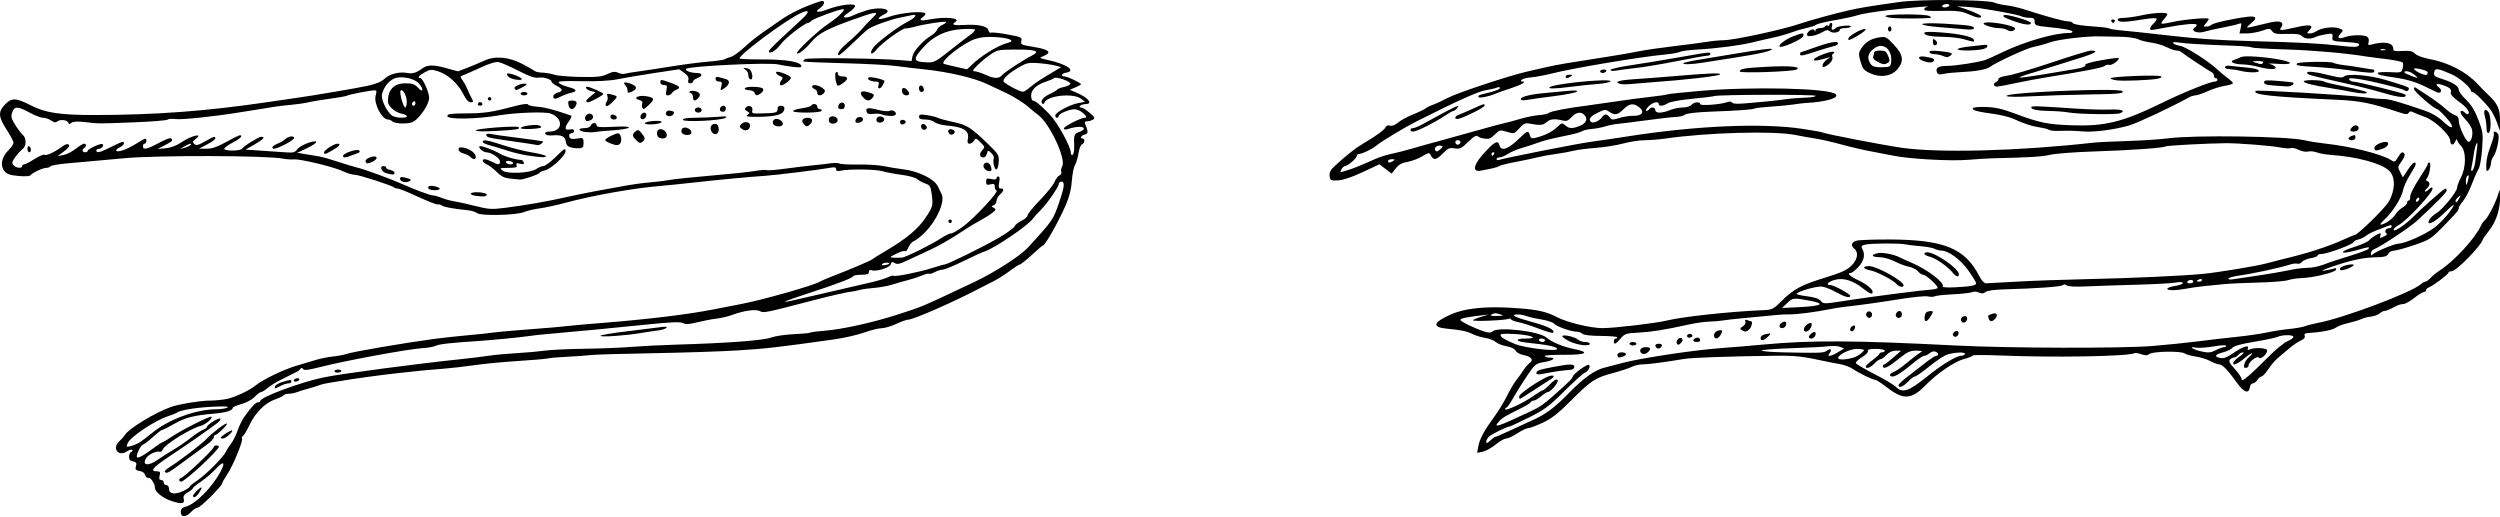 <?xml version="1.0" encoding="utf-8"?>
<svg xmlns="http://www.w3.org/2000/svg" version="1.1" viewBox="0 0 300 62">
	<title>On the left is a pipefish; on the right is a garfish. The pipefish and the garfish are both facing left and have their tails curled under them in a backwards “C” shape, and otherwise have similar silhouettes.</title>
	<path d="m234.17 7.6109e-4c-2.434-0.009-5.061 0.069-6.265 0.241-3.814 0.546-4.586 0.673-6.001 0.987-1.632 0.362-4.753 1.218-6.001 1.645-2 0.685-7.873 1.951-9.052 1.951-0.458 0-1.403 0.093-2.099 0.206-0.696 0.113-2.476 0.347-3.955 0.52-1.48 0.172-3.342 0.445-4.138 0.606-0.797 0.161-2.38 0.437-3.518 0.613-5.034 0.78-6.289 0.993-7.553 1.283-0.74 0.17-1.764 0.404-2.276 0.52-2.181 0.493-8.453 2.572-9.608 3.184-0.691 0.366-1.488 0.736-1.773 0.823-0.285 0.087-0.657 0.271-0.828 0.41-0.171 0.139-0.857 0.469-1.525 0.734-0.668 0.265-1.481 0.705-1.807 0.979-0.378 0.318-0.735 0.453-0.986 0.374-0.247-0.078-0.437-0.01-0.511 0.183-0.12 0.313-1.131 1.05-2.717 1.981-0.881 0.517-1.974 1.377-3.344 2.632-0.557 0.51-0.712 0.801-0.661 1.242 0.062 0.543 0.119 0.573 1.006 0.53 0.609-0.03 1.651-0.378 2.956-0.988l2.016-0.942 0.734 0.56 0.734 0.56 0.494-0.631c0.359-0.458 0.736-0.67 1.379-0.773 0.487-0.078 1.278-0.371 1.756-0.652 0.862-0.505 0.873-0.506 1.094-0.093 0.315 0.589 0.647 0.522 1.434-0.29 0.592-0.611 0.783-0.691 1.399-0.591 0.634 0.103 0.817 0.015 1.622-0.775 0.683-0.671 0.974-0.836 1.176-0.67 0.257 0.211 0.836 0.335 1.326 0.284 0.127-0.013 0.469-0.262 0.761-0.554 0.503-0.503 0.575-0.517 1.4-0.269 0.857 0.257 0.879 0.251 1.482-0.425 0.551-0.617 0.688-0.671 1.37-0.54 1.109 0.213 1.484 0.172 1.907-0.211 0.404-0.366 0.981-0.423 1.908-0.189 0.461 0.117 0.672 0.039 1.076-0.397 0.54-0.582 1.116-0.694 1.516-0.294 0.467 0.467 0.276 1.003-0.469 1.314-0.93 0.389-1.336 0.378-1.804-0.046-0.36-0.326-0.418-0.312-0.997 0.243-0.577 0.552-1.549 1.024-2.65 1.284-0.366 0.087-0.505 0.01-0.593-0.327-0.159-0.608-0.327-0.56-1.259 0.362-1.317 1.304-2.187 1.615-2.386 0.853-0.163-0.625-0.484-0.508-1.509 0.546-1.616 1.663-1.91 2.728-0.682 2.474 0.328-0.068 0.899-0.182 1.269-0.253 0.37-0.071 0.766-0.201 0.88-0.289 0.114-0.088 1.045-0.318 2.069-0.511 1.024-0.193 2.188-0.439 2.587-0.547 0.398-0.108 1.329-0.278 2.069-0.377 0.74-0.1 1.714-0.276 2.164-0.393 0.45-0.116 1.661-0.274 2.69-0.35 1.029-0.076 2.521-0.314 3.316-0.53 0.794-0.215 1.941-0.391 2.547-0.391s1.726-0.089 2.487-0.198c5.183-0.741 13.099-0.953 15.676-0.421 0.562 0.116 1.611 0.304 2.332 0.416 0.72 0.113 2.117 0.431 3.104 0.707 0.987 0.276 2.586 0.649 3.553 0.829 0.967 0.18 2.206 0.419 2.753 0.53 1.882 0.384 6.829 0.66 8.835 0.493 1.081-0.09 2.478-0.176 3.104-0.19 4.396-0.099 5.828-0.187 6.829-0.419 0.626-0.145 2.907-0.321 5.07-0.391 4.546-0.147 8.45-0.42 8.762-0.613 0.174-0.108 5.014-0.366 7.275-0.388 1.363-0.013 5.397 0.299 6.376 0.494 0.604 0.12 1.239 0.165 1.41 0.099 0.171-0.066 0.594 0.027 0.941 0.206 0.348 0.18 0.845 0.272 1.111 0.205 0.264-0.066 0.743-0.02 1.064 0.104 0.321 0.124 1.095 0.26 1.721 0.303 3.076 0.21 5.994 1.002 6.946 1.884 0.779 0.722 0.757 2.361-0.051 3.739-0.467 0.796-3.738 3.99-4.086 3.99-0.08 0-0.674 0.244-1.321 0.543-1.807 0.833-4.441 1.681-7.281 2.344-0.398 0.093-1.283 0.322-1.966 0.51-1.165 0.32-5.816 1.089-7.656 1.266-2.424 0.233-8.527 0.511-13.554 0.618-3.13 0.067-7.134 0.209-8.898 0.317-1.764 0.108-3.369 0.196-3.565 0.196-0.213 4.66e-4 -0.539-0.354-0.805-0.877-1.696-3.324-4.228-4.358-10.735-4.385-1.878-0.008-3.671 0.058-3.984 0.145-0.629 0.176-0.736 0.583-0.259 0.979 0.532 0.442 0.371 1.309-0.379 2.035-0.523 0.507-1.241 0.837-2.981 1.371-2.995 0.92-3.848 1.366-5.271 2.755-1.176 1.148-1.187 1.153-2.587 1.212-3.747 0.157-9.403 0.77-11.235 1.219-1.36 0.333-6.402 0.928-7.802 0.921-1.441-0.008-4.236-0.689-5.468-1.334-1.364-0.713-2.565-0.946-5.768-1.121-2.994-0.163-5.374 0.114-6.932 0.808-2.149 0.957-2.308 1.544-0.466 1.714 1.693 0.157 2.404 0.31 3.144 0.677 0.335 0.166 0.986 0.359 1.448 0.429 0.462 0.07 1.026 0.291 1.254 0.492 0.228 0.201 0.811 0.43 1.296 0.509 0.543 0.089 0.962 0.293 1.089 0.53 0.114 0.212 0.528 0.446 0.921 0.52 0.959 0.18 1.288 0.585 0.774 0.952-0.214 0.153-0.563 0.557-0.777 0.898-0.214 0.341-0.594 0.875-0.846 1.185-0.252 0.311-0.746 1.149-1.099 1.862-0.353 0.714-1.017 1.81-1.476 2.436-1.261 1.719-1.802 2.709-1.965 3.601l-0.148 0.808 0.664-0.133c0.365-0.073 1.063-0.46 1.55-0.859 0.488-0.4 1.064-0.727 1.28-0.727 0.216-4.65e-4 0.812-0.279 1.324-0.62 0.512-0.34 1.094-0.619 1.293-0.62 0.199-4.66e-4 0.99-0.296 1.759-0.656 1.087-0.509 1.855-1.113 3.456-2.716 2.361-2.365 2.848-2.68 5.038-3.265 0.877-0.234 1.865-0.559 2.196-0.723 0.33-0.164 0.911-0.297 1.29-0.297 0.679 0 2.508-0.239 4.944-0.646 0.984-0.164 5.048-0.31 10.858-0.389 2.451-0.033 3.462 0.074 6.001 0.64 0.512 0.114 1.356 0.277 1.875 0.363 0.519 0.085 1.217 0.345 1.552 0.577 0.724 0.502 2.407 1.318 2.718 1.318 0.121 0 0.758 0.418 1.415 0.928 1.938 1.505 2.935 1.435 4.646-0.329 1.344-1.385 3.451-2.819 4.559-3.103 0.567-0.145 1.031-0.331 1.031-0.413s1.42-0.09 3.155-0.018c6.619 0.275 15.664 0.118 16.313-0.283 0.078-0.048 0.434 0.014 0.791 0.139 0.488 0.17 0.724 0.164 0.952-0.026 0.393-0.326 3.765-0.389 4.216-0.079 0.184 0.127 0.792 0.297 1.351 0.38 0.559 0.082 1.349 0.328 1.756 0.546 0.406 0.218 0.886 0.396 1.065 0.396 0.38 0 1.052 0.697 2.152 2.235 0.825 1.153 1.405 1.345 1.525 0.505 0.036-0.255 0.199-0.463 0.36-0.463 0.162 0 0.41-0.186 0.553-0.414 0.142-0.228 0.363-0.414 0.492-0.414 0.128 0 0.493-0.393 0.81-0.872 0.317-0.48 0.807-1.062 1.087-1.293 0.28-0.232 0.894-0.751 1.364-1.154 0.47-0.403 1.12-0.848 1.444-0.988 0.386-0.167 0.549-0.36 0.472-0.56-0.077-0.202 0.021-0.314 0.29-0.331 1.784-0.113 3.124-0.381 3.511-0.7 0.171-0.141 0.823-0.373 1.449-0.517 0.626-0.143 1.323-0.357 1.55-0.474 0.227-0.117 0.737-0.249 1.133-0.293 0.396-0.044 0.87-0.215 1.053-0.38 0.183-0.165 0.442-0.3 0.577-0.3 0.135 0 0.43-0.093 0.656-0.207 0.226-0.114 0.596-0.3 0.822-0.414 0.226-0.114 0.585-0.207 0.798-0.207 0.213 0 0.796-0.325 1.296-0.722 0.5-0.397 1.025-0.723 1.167-0.724 0.142-0.001 0.259-0.098 0.259-0.216 0-0.117 0.163-0.274 0.362-0.349 0.514-0.193 2.328-1.563 2.328-1.758 0-0.09 0.171-0.163 0.38-0.163 0.539 0 3.475-2.977 3.735-3.787 0.044-0.136 0.378-0.621 0.742-1.076 0.859-1.073 1.356-2.576 1.33-4.02-0.018-0.953-0.048-1.043-0.173-0.519-0.208 0.868-1.225 2.912-1.606 3.228-0.172 0.142-0.396 0.449-0.5 0.681-0.667 1.499-3.21 4.27-4.942 5.386-0.398 0.257-0.901 0.665-1.118 0.907-0.217 0.242-0.489 0.441-0.605 0.441s-0.358 0.133-0.538 0.296c-1.119 1.012-9.335 4.099-12.431 4.67-0.512 0.094-1.169 0.263-1.459 0.376s-1.175 0.268-1.966 0.347c-0.791 0.079-1.997 0.268-2.68 0.42-0.683 0.152-2.266 0.383-3.518 0.512-1.252 0.129-3.394 0.378-4.759 0.553-1.366 0.175-3.833 0.425-5.484 0.556-3.734 0.296-17.124 0.26-23.487-0.062-12.316-0.624-17.344-0.651-23.073-0.121-1.941 0.179-3.559 0.315-5.173 0.432-3.176 0.231-9.514 1.183-11.718 1.762-0.896 0.235-1.915 0.501-2.265 0.59-1.154 0.296-2.448 1.215-4.125 2.929-1.871 1.912-2.902 2.68-4.609 3.431-0.651 0.287-1.856 0.839-2.678 1.228-0.822 0.389-1.561 0.707-1.642 0.707-0.081 0-0.363 0.202-0.627 0.45-0.369 0.347-0.479 0.378-0.479 0.136 0-0.173 0.163-0.458 0.362-0.634 0.35-0.308 2.162-1.193 2.444-1.193 0.076 0 1.107-0.48 2.29-1.067 1.893-0.938 2.408-1.321 4.27-3.167 1.165-1.155 2.283-2.163 2.485-2.239 0.395-0.15 0.695-0.708 0.49-0.913-0.171-0.171-1.807 0.983-1.952 1.378-0.122 0.332-0.25 0.46-2.238 2.239-1.192 1.067-1.713 1.429-2.772 1.927-4.139 1.946-4.622 2.099-3.812 1.204 0.375-0.415 0.641-0.572 2.777-1.64 0.512-0.256 0.962-0.546 1-0.646 0.038-0.099 0.194-0.18 0.346-0.18 0.153 0 0.554-0.233 0.892-0.517 0.338-0.285 0.7-0.517 0.805-0.517 0.383 0 1.388-1.239 1.176-1.45-0.137-0.137-0.442 0.038-0.908 0.519-0.386 0.399-0.777 0.725-0.868 0.725s-0.608 0.313-1.149 0.695c-1.164 0.822-3.363 1.849-3.363 1.57 0-0.108 0.072-0.195 0.159-0.195 0.088 0 0.461-0.536 0.829-1.19 0.368-0.654 1.113-1.842 1.655-2.638 0.951-1.398 1.024-1.455 2.068-1.633 1.116-0.19 1.482-0.54 0.565-0.54-0.285 0-0.517-0.079-0.517-0.176 0-0.097 1.04-0.166 2.311-0.155 2.682 0.024 3.213-0.293 1.168-0.695-1.281-0.252-2.661-0.829-3.281-1.371-0.866-0.759-5.758-1.331-6.452-0.754-0.232 0.193-0.477 0.2-1.01 0.028-1.182-0.381-2.876-1.206-2.876-1.399 0-0.174 0.749-0.331 2.587-0.543l0.828-0.095-0.865 0.253c-0.476 0.139-0.941 0.33-1.034 0.425-0.183 0.186 3.963 0.023 4.271-0.167 0.102-0.063 0.238-0.031 0.302 0.072 0.064 0.103 0.466 0.252 0.894 0.332 0.428 0.08 1.506 0.426 2.396 0.768 0.89 0.343 1.671 0.57 1.737 0.504 0.314-0.314-0.568-0.767-2.537-1.301-2.092-0.568-2.701-0.897-1.659-0.897 0.277 0 0.744 0.091 1.037 0.203 0.293 0.112 1.101 0.294 1.796 0.406 0.694 0.112 1.368 0.335 1.497 0.496 0.267 0.331 2.049 0.965 2.714 0.965 0.241 0 0.551 0.112 0.687 0.249 0.157 0.157 0.974 0.252 2.214 0.259 1.081 0.006 1.966 0.08 1.966 0.166 1.5e-4 0.085-0.093 0.155-0.206 0.155-0.114 0-0.207 0.14-0.207 0.31 0 0.465 0.222 0.379 0.813-0.317 0.495-0.583 0.649-0.634 2.188-0.715 1.58-0.084 3.142-0.338 6.104-0.993 0.74-0.164 1.811-0.31 2.38-0.326 0.569-0.015 1.268-0.075 1.552-0.132 0.285-0.057 1.588-0.2 2.897-0.317 1.309-0.117 2.845-0.265 3.414-0.328 0.569-0.063 1.361-0.105 1.759-0.092 0.776 0.024 3.238-0.292 4.759-0.611 0.512-0.108 1.35-0.241 1.862-0.297 1.841-0.202 4.082-0.515 6.715-0.938 1.474-0.237 2.939-0.375 3.254-0.305s0.677 0.062 0.804-0.016c0.127-0.078 1.13-0.187 2.229-0.242 1.1-0.055 2.133-0.174 2.296-0.265 0.163-0.091 0.51-0.068 0.77 0.05 0.349 0.159 0.558 0.145 0.798-0.055 0.207-0.172 1.075-0.29 2.395-0.326 3.85-0.106 6.706-0.315 6.899-0.506 0.116-0.115 0.297-0.103 0.459 0.032 0.17 0.141 1.04 0.185 2.395 0.122 1.17-0.055 3.85-0.145 5.956-0.2 2.106-0.055 4.224-0.17 4.708-0.256 0.559-0.099 0.879-0.08 0.879 0.054 0 0.115-0.419 0.273-0.931 0.349-0.512 0.077-0.931 0.227-0.931 0.334 0 0.242 1.024 0.231 2.38-0.027 0.569-0.108 1.5-0.239 2.069-0.29 0.569-0.051 1.594-0.153 2.276-0.226 0.683-0.073 2.545-0.161 4.139-0.197 1.593-0.035 3.222-0.165 3.62-0.289s1.096-0.233 1.552-0.242c1.367-0.029 4.101-0.678 4.205-0.998 0.064-0.196-0.011-0.251-0.229-0.167-0.178 0.068-0.68 0.18-1.115 0.248-0.546 0.085-0.343-0.034 0.658-0.386 2.302-0.809 3.949-1.175 5.397-1.2 1.084-0.018 1.386-0.098 1.551-0.406 0.113-0.211 0.411-0.383 0.663-0.383s1.343-0.299 2.424-0.664c1.84-0.622 2.058-0.758 3.395-2.121 1.777-1.811 1.985-2.057 1.985-2.338 0-0.124 0.234-0.503 0.519-0.842 0.286-0.339 0.752-1.236 1.037-1.992 0.285-0.756 0.65-1.58 0.812-1.83 0.167-0.258 0.355-1.304 0.435-2.421 0.132-1.843 0.103-2.063-0.452-3.512-0.421-1.099-0.847-1.792-1.472-2.396-0.484-0.467-0.879-1-0.879-1.184 0-0.448-0.67-0.89-1.967-1.298-0.941-0.296-1.061-0.396-0.981-0.816 0.103-0.538 0.378-0.505 2.12 0.257 0.877 0.383 2.276 1.584 2.276 1.953 0 0.092 0.093 0.168 0.207 0.168 0.257 0 1.615 1.345 2.198 2.175 0.238 0.34 0.579 1.037 0.757 1.549l0.323 0.931 0.016-1.2c0.019-1.396-0.261-2.03-1.359-3.078-0.438-0.418-1.03-1.016-1.314-1.327-1.319-1.445-3.473-2.579-5.691-2.994-0.858-0.161-1.606-0.432-1.835-0.665-0.306-0.312-0.618-0.379-1.5-0.324-0.941 0.059-1.113 0.014-1.113-0.286 0-0.729-1.136-0.918-2.724-0.453-0.267 0.078-0.319 0.001-0.229-0.343 0.069-0.264-2e-3 -0.517-0.172-0.626-0.404-0.256-1.859-0.233-2.648 0.042-0.816 0.285-1.035 0.111-0.544-0.431 0.36-0.398 0.354-0.416-0.188-0.622-0.652-0.248-2.111-0.066-2.697 0.336-0.224 0.154-0.588 0.28-0.808 0.28-0.385 0-0.387-0.015-0.029-0.41 0.553-0.611 0.037-0.714-1.636-0.326-1.794 0.416-2.114 0.42-1.782 0.02 0.138-0.166 0.19-0.399 0.117-0.517-0.192-0.311-0.831-0.263-2.584 0.192-0.849 0.221-1.576 0.369-1.615 0.331-0.039-0.039 0.167-0.258 0.458-0.486 0.808-0.636 0.68-0.933-0.351-0.811-1.674 0.198-4.146 0.742-4.364 0.96-0.12 0.121-0.401 0.219-0.624 0.219-0.379 0-0.383-0.024-0.062-0.378 0.188-0.208 0.343-0.451 0.343-0.539 0-0.207-3.023 0.06-4.463 0.395-0.612 0.142-1.156 0.215-1.21 0.162-0.053-0.053 0.084-0.291 0.305-0.528 0.221-0.237 0.401-0.506 0.401-0.599 0-0.26-1.613-0.185-3.104 0.142-0.74 0.163-1.702 0.299-2.138 0.303-0.542 0.005-0.765 0.089-0.705 0.266 0.1 0.293 0.958 0.267 3.103-0.092 0.769-0.129 1.461-0.171 1.537-0.095 0.076 0.076-0.064 0.328-0.312 0.559-0.465 0.433-0.59 0.818-0.266 0.818 0.102 0 0.87-0.133 1.707-0.295 2.104-0.407 3.695-0.549 3.695-0.329 0 0.102-0.093 0.243-0.207 0.313-0.643 0.397 0.298 0.793 1.192 0.502 0.312-0.102 1.265-0.317 2.119-0.48 0.854-0.162 1.726-0.364 1.938-0.448 0.342-0.136 0.369-0.08 0.242 0.498l-0.143 0.652 0.896-0.003c0.493-0.002 1.312-0.148 1.82-0.325 0.865-0.301 0.941-0.298 1.2 0.055 0.23 0.313 0.533 0.369 1.798 0.331 1.128-0.033 1.587 0.034 1.774 0.259 0.282 0.339 1.081 0.399 1.612 0.121 0.192-0.101 0.744-0.249 1.228-0.329 0.835-0.138 0.878-0.121 0.828 0.338-0.051 0.465 0.014 0.488 1.648 0.587 1.371 0.083 1.667 0.158 1.524 0.387-0.146 0.234-0.531 0.244-2.218 0.055-2.488-0.278-4.882-0.403-10.413-0.547-4.375-0.113-7.082-0.31-11.702-0.85-1.48-0.173-3.249-0.359-3.932-0.414-0.683-0.055-1.381-0.157-1.552-0.226-0.171-0.07-0.543-0.147-0.828-0.172-0.285-0.025-1.216-0.105-2.069-0.177-0.854-0.072-1.583-0.223-1.621-0.335-0.038-0.112-0.293-0.204-0.566-0.204-0.485 0-2.625-0.585-5.19-1.418-0.7-0.227-1.678-0.453-2.173-0.502-0.495-0.049-1.18-0.203-1.521-0.342-0.438-0.179-2.682-0.276-5.116-0.286zm-135.65 0.131c-1.979 0.622-3.64 1.417-5.051 2.418-0.494 0.35-1.403 0.982-2.019 1.405-0.616 0.422-1.594 1.211-2.173 1.753-0.579 0.542-1.285 1.044-1.57 1.115-0.285 0.072-0.611 0.198-0.724 0.281-0.114 0.083-0.998 0.214-1.966 0.291-0.967 0.077-2.923 0.329-4.346 0.56-1.423 0.231-3.239 0.508-4.035 0.615-0.797 0.107-1.566 0.238-1.71 0.289-0.144 0.052-0.482-0.007-0.751-0.129-0.385-0.176-0.66-0.141-1.291 0.161-0.661 0.316-1.231 0.376-3.252 0.342-1.348-0.023-2.765-0.146-3.148-0.272-0.384-0.127-1.003-0.237-1.377-0.244-0.374-0.007-0.773-0.085-0.887-0.171-0.114-0.087-0.766-0.459-1.449-0.827-1.654-0.892-3.337-1.052-4.658-0.443-0.511 0.236-1.428 0.622-2.038 0.858l-1.11 0.43-1.494-0.41c-1.471-0.404-2.195-0.387-2.805 0.065-0.691 0.511-1.168 0.658-1.759 0.542-0.967-0.19-2.147 0.103-2.756 0.684-0.371 0.354-1.035 0.635-2.004 0.846-1.281 0.28-6.623 1.188-8.587 1.46-0.398 0.055-1.935 0.279-3.414 0.498-7.381 1.09-13.475 1.546-20.797 1.554-4.117 0.004-5.886-0.26-7.596-1.134-1.83-0.936-2.341-0.962-3.124-0.161-0.876 0.896-0.843 1.491 0.167 3.055 0.455 0.704 0.828 1.41 0.828 1.568 0 0.158-0.285 0.572-0.633 0.921-0.804 0.804-0.997 1.819-0.469 2.471 0.303 0.374 0.665 0.501 1.696 0.595 0.763 0.069 1.366 0.035 1.444-0.083 0.195-0.293 1.481-0.894 1.913-0.894 0.203 0 0.42-0.082 0.482-0.182 0.062-0.1 0.929-0.257 1.926-0.348 2.618-0.239 2.706-0.247 4.297-0.385 0.797-0.069 1.961-0.175 2.587-0.234 3.948-0.377 17.287-0.34 19.141 0.053 0.341 0.072 0.917 0.109 1.279 0.082 0.811-0.061 4.841 0.923 5.951 1.453 0.448 0.214 1.053 0.392 1.345 0.396 0.525 0.006 4.475 1.283 4.716 1.524 0.069 0.069 0.249 0.125 0.401 0.125 0.151 0 0.858 0.265 1.569 0.588 2.278 1.036 3.143 1.379 3.329 1.319 0.1-0.032 0.288 0.026 0.418 0.129 0.23 0.183 1.39 0.394 3.082 0.563 0.455 0.045 0.97 0.201 1.144 0.346 0.437 0.362 4.699 0.268 5.654-0.125 0.387-0.159 1.216-0.356 1.842-0.436 0.626-0.081 1.976-0.371 3-0.647 3.455-0.928 8.278-1.784 11.588-2.057 0.797-0.066 2.636-0.254 4.088-0.419 2.574-0.292 6.978-0.704 8.431-0.79 1.072-0.063 6.588-0.742 7.605-0.935 0.713-0.136 0.879-0.11 0.879 0.139 0 0.226 0.148 0.273 0.569 0.18 0.975-0.216 4.258-0.171 5.018 0.069 0.398 0.125 1.415 0.318 2.26 0.428 0.844 0.11 1.688 0.339 1.876 0.508s0.625 0.408 0.973 0.529c0.548 0.191 0.65 0.347 0.763 1.169 0.205 1.493 0.179 1.599-0.712 2.934-0.909 1.362-2.313 2.534-4.752 3.968-0.85 0.5-1.592 0.961-1.649 1.025-0.131 0.147-2.569 1.186-4.863 2.072-0.683 0.264-1.335 0.545-1.449 0.625-0.574 0.404-6.982 2.223-9.415 2.673-0.74 0.137-2.23 0.427-3.311 0.644-2.973 0.597-8.007 1.208-13.554 1.643-1.48 0.116-3.016 0.251-3.414 0.3-1.015 0.124-2.742 0.273-6.104 0.529-1.593 0.121-3.13 0.263-3.414 0.315-0.285 0.052-1.588 0.19-2.897 0.307-1.309 0.117-3.125 0.312-4.035 0.434-3.777 0.507-9.903 1.558-10.657 1.828-0.285 0.102-0.994 0.234-1.577 0.293-0.583 0.059-1.514 0.247-2.069 0.416-0.555 0.17-1.568 0.471-2.251 0.669-1.625 0.471-4.173 1.704-5.07 2.453-0.614 0.513-2.398 1.348-3.311 1.551-0.512 0.114-1.49 0.209-2.173 0.212-1.121 0.005-3.602 0.414-4.583 0.756-1.885 0.657-5.08 2.596-5.538 3.361-0.103 0.173-0.414 0.523-0.69 0.779-0.897 0.832-0.097 1.871 0.925 1.201 0.278-0.182 0.568-0.265 0.643-0.183 0.075 0.082 0.021 0.19-0.122 0.241-0.142 0.051-0.259 0.311-0.259 0.578 0 0.345 0.135 0.506 0.466 0.557 0.256 0.039 0.442 0.185 0.414 0.325-0.028 0.14-0.075 0.37-0.103 0.513-0.029 0.144 0.192 0.287 0.496 0.322 0.346 0.04 0.589 0.22 0.659 0.487 0.061 0.233 0.232 0.384 0.38 0.334 0.268-0.089 0.793 0.69 0.793 1.178 0 0.509 0.954 1.265 2.039 1.614 1.218 0.392 1.57 0.316 1.408-0.304-0.078-0.296 0.059-0.503 0.498-0.753 0.333-0.189 0.605-0.409 0.606-0.489 7.76e-4 -0.08 0.444-0.442 0.984-0.806 0.541-0.363 1.328-1.039 1.75-1.502 0.913-1 1.208-0.884 0.62 0.245-1.012 1.941-3.035 3.982-4.249 4.287-0.406 0.102-0.553 0.27-0.553 0.634 0 0.663 0.608 0.652 1.242-0.022 0.267-0.285 0.624-0.517 0.793-0.517 0.313 0 2.932-2.602 2.932-2.913 0-0.094 0.269-0.571 0.597-1.06 0.691-1.031 1.94-4.051 1.781-4.308-0.059-0.096-8e-3 -0.236 0.114-0.312 0.122-0.076 0.464-0.648 0.76-1.272 0.713-1.505 1.893-2.702 3.054-3.098 0.515-0.176 0.989-0.404 1.053-0.507 0.064-0.103 0.339-0.188 0.611-0.188 0.272 0 0.709-0.083 0.971-0.185 0.261-0.102 0.894-0.299 1.407-0.437 0.512-0.139 1.118-0.328 1.345-0.421 0.228-0.093 0.879-0.237 1.448-0.321 0.569-0.083 1.128-0.171 1.242-0.195 0.769-0.163 4.92-0.732 6.725-0.921 1.195-0.125 2.545-0.269 3.001-0.319 0.455-0.05 1.526-0.14 2.38-0.201 0.854-0.061 2.53-0.252 3.725-0.425 1.195-0.173 3.57-0.401 5.277-0.507 1.707-0.106 3.337-0.246 3.621-0.311 0.285-0.065 1.355-0.157 2.38-0.205 1.024-0.047 2.235-0.135 2.69-0.195 0.455-0.06 3.808-0.159 7.449-0.222 3.642-0.062 8.251-0.214 10.243-0.337 3.323-0.205 4.894-0.385 11.485-1.313 1.252-0.176 2.91-0.552 3.685-0.834 0.775-0.282 1.706-0.514 2.069-0.515 0.363-0.001 1.159-0.234 1.768-0.517 0.609-0.283 1.268-0.515 1.464-0.515 0.587 0 5.555-2.177 8.396-3.68 0.341-0.181 1.087-0.558 1.656-0.84 0.569-0.281 1.508-0.87 2.088-1.307 0.579-0.437 1.138-0.795 1.242-0.795 0.103-4.3e-5 0.743-0.512 1.421-1.138 0.678-0.626 1.283-1.138 1.345-1.139 0.261-3e-3 1.877-2.864 2.741-4.854 0.427-0.982 0.658-1.904 0.726-2.897 0.055-0.801 0.223-1.651 0.373-1.888 0.15-0.237 0.339-0.873 0.42-1.413 0.081-0.54 0.275-1.031 0.432-1.091 0.326-0.125 0.389-0.686 0.078-0.686-0.387 0-0.209-0.365 0.234-0.481 0.44-0.115 0.452-0.316 0.077-1.226-0.11-0.268-0.049-0.363 0.235-0.366 0.211-0.002 0.524-0.096 0.695-0.209 0.258-0.172 0.189-0.309-0.414-0.819-0.398-0.337-0.846-0.615-0.995-0.618-0.5-0.01-0.021-0.42 0.49-0.42 0.958 0 0.371-0.761-1.055-1.368l-0.82-0.349 0.672-0.281c0.37-0.154 0.673-0.325 0.673-0.379 0-0.164-1.615-0.935-1.958-0.935-0.488 0-0.379-0.376 0.131-0.451 1.317-0.194 0.17-1.02-2.105-1.517-1.111-0.243-1.124-0.254-0.569-0.48 1.058-0.43 0.69-0.793-1.099-1.084-1.561-0.253-1.661-0.3-1.554-0.727 0.107-0.426-1e-3 -0.477-1.666-0.786-0.979-0.182-1.87-0.275-1.978-0.208-0.109 0.067-0.247-0.07-0.309-0.303-0.132-0.504-1.249-0.731-3.048-0.62-1.092 0.068-1.423-0.051-0.952-0.342 0.804-0.497-1.147-0.698-3.104-0.319-1.068 0.206-1.311 0.102-0.739-0.316 0.219-0.16 0.34-0.35 0.269-0.42-0.313-0.313-2.855-0.087-4.234 0.375-0.867 0.291-1.42 0.392-1.366 0.25 0.05-0.131 0.319-0.342 0.597-0.468 1.32-0.601-0.292-1.031-1.986-0.529-0.621 0.184-1.391 0.47-1.712 0.635-0.321 0.165-0.74 0.268-0.931 0.228-0.257-0.054-0.146-0.206 0.425-0.582 0.425-0.28 0.775-0.636 0.776-0.791 3e-3 -0.38-1.838-0.153-3.314 0.407-1.155 0.439-1.64 0.343-0.873-0.173 0.561-0.377 0.638-0.986 0.103-0.818zm135.1 0.348c0.228 0 0.356 0.093 0.286 0.207-0.07 0.114-0.314 0.207-0.542 0.207-0.228 0-0.356-0.093-0.286-0.207 0.07-0.114 0.314-0.207 0.542-0.207zm1.321 0.329c-0.407-0.103 1.573 0.027 2.587 0.17 1.94 0.274 4.703 0.808 4.999 0.966 0.195 0.104 0.64 0.189 0.988 0.189 0.5 0 0.634 0.089 0.634 0.42 0 0.491 0.136 0.548 1.655 0.697 1.9 0.187 2.897 0.377 2.897 0.552 0 0.092-0.163 0.162-0.362 0.156-1.649-0.048-5.332 1.006-8.018 2.295-0.911 0.437-1.842 0.859-2.069 0.937-0.803 0.277-3.53 0.706-4.535 0.714-1.12 0.009-1.487 0.225-1.283 0.757 0.106 0.275 0.277 0.318 0.804 0.201 0.368-0.082 1.274-0.174 2.014-0.206 1.757-0.075 3.131-0.313 3.518-0.609 0.721-0.552 4.463-2.276 5.249-2.418 0.47-0.085 1.367-0.334 1.993-0.554 1.04-0.365 4.596-0.778 6.105-0.71 0.341 0.016 1.355 0.035 2.251 0.044 0.909 0.009 1.871 0.137 2.173 0.289 0.298 0.151 1.013 0.334 1.588 0.407 0.575 0.073 1.41 0.319 1.854 0.545 0.445 0.227 0.979 0.412 1.187 0.412 0.208 0 0.491 0.095 0.629 0.212 0.392 0.333 3.177 2.179 3.613 2.394 0.142 0.07 0.259 0.258 0.259 0.416 0 0.159 0.093 0.288 0.207 0.288s0.207 0.093 0.207 0.207c0 0.114-0.132 0.207-0.293 0.207-0.564 0-3.768 1.293-6.455 2.606-4.643 2.268-6.788 2.791-10.831 2.638-2.837-0.107-3.777-0.303-6.71-1.402-1.498-0.561-2.356-0.756-3.49-0.793-0.864-0.028-1.531 0.039-1.57 0.158-0.079 0.242 0.555 0.412 2.55 0.683 0.797 0.108 1.821 0.363 2.276 0.566 1.443 0.645 2.25 0.909 3.207 1.048 0.512 0.074 1.027 0.211 1.144 0.303 0.117 0.092 0.769 0.14 1.449 0.106 0.68-0.034 1.795-0.004 2.477 0.066 1.312 0.135 3.783-0.177 5.691-0.719 0.937-0.266 5.336-2.337 7.104-3.343 0.247-0.141 0.618-0.257 0.824-0.259 0.206-0.002 0.867-0.228 1.468-0.503 0.601-0.275 1.526-0.565 2.056-0.644 0.53-0.079 0.963-0.221 0.963-0.314 0-0.093-0.267-0.359-0.592-0.591-0.326-0.232-0.881-0.691-1.233-1.021-1.135-1.06-3.807-2.758-4.524-2.874-0.383-0.062-0.754-0.206-0.824-0.32-0.083-0.135 0.224-0.153 0.885-0.052 0.557 0.085 2.176 0.199 3.599 0.253 4.112 0.156 4.637 0.19 4.966 0.32 0.171 0.067 2.033 0.175 4.138 0.239 3.253 0.099 7.16 0.443 9.618 0.847 0.344 0.057 0.998 0.144 1.453 0.194 1.791 0.197 2.81 0.39 2.909 0.551 0.057 0.093 0.046 0.401-0.026 0.686-0.125 0.499-0.181 0.515-1.558 0.444-0.786-0.041-1.428 0.009-1.428 0.109 0 0.21 0.341 0.293 2.483 0.604 0.918 0.133 2.102 0.49 2.897 0.873 0.74 0.356 1.504 0.722 1.698 0.814 0.506 0.24 0.725-0.241 0.263-0.578-0.55-0.402-0.276-0.527 0.54-0.248 0.786 0.269 1.028 0.523 0.876 0.919-0.058 0.151 0.344 0.586 0.93 1.007 0.98 0.704 1.423 1.278 1.177 1.524-0.061 0.061-0.222 0.002-0.356-0.133-0.135-0.135-0.319-0.245-0.41-0.245-0.336 0-0.149 0.435 0.46 1.072 0.344 0.36 0.68 0.872 0.747 1.136 0.159 0.633-0.072 1.518-0.394 1.507-0.33-0.011-1.186-1.838-1.186-2.532 0-0.376-0.139-0.577-0.466-0.675-0.256-0.077-0.791-0.442-1.19-0.812-0.398-0.37-1.283-1.028-1.966-1.464s-1.358-0.879-1.5-0.986c-0.179-0.135-0.259-0.097-0.259 0.123 0 0.293 2.456 2.423 2.794 2.423 0.082 0 0.554 0.441 1.049 0.981 1.143 1.244 0.862 1.655-0.342 0.499-0.565-0.543-1.329-1-2.138-1.279-3.159-1.088-4.372-1.429-5.065-1.422-0.411 0.004-1.398-0.084-2.195-0.195-2.015-0.282-12.936-0.927-13.09-0.773-0.453 0.453 1.907 0.713 9.644 1.061 2.915 0.131 4.111 0.373 7.755 1.568 0.639 0.21 0.823 0.209 0.955-0.006 0.118-0.191 0.273-0.207 0.554-0.058 0.214 0.114 0.856 0.37 1.425 0.57 1.112 0.389 3.001 2.162 3.001 2.816 0 0.566 0.4 0.652 0.609 0.131 0.106-0.263 0.198-0.362 0.205-0.22 7e-3 0.142 0.223 0.468 0.479 0.724 0.643 0.644 0.638 2.576-0.011 3.82-0.25 0.479-0.454 1.022-0.454 1.207-2e-5 0.48-1.729 2.616-2.473 3.056-0.345 0.204-0.725 0.552-0.844 0.774-0.448 0.837 0.548 0.409 1.728-0.744 0.646-0.631 1.175-1.09 1.175-1.02 0 0.404-1.42 2.079-2.339 2.759-1.089 0.805-3.541 1.891-4.271 1.891-0.219 0-0.986 0.252-1.705 0.56-0.719 0.308-1.375 0.657-1.459 0.776-0.089 0.127-0.153 0.064-0.155-0.152-2e-3 -0.203 0.16-0.428 0.359-0.501 0.769-0.282 4.338-2.649 5.21-3.456 2.385-2.206 3.533-3.384 3.533-3.622 0-0.143-0.09-0.23-0.2-0.192-0.259 0.089-2.754 2.297-3.877 3.43-0.947 0.956-2.436 1.904-2.289 1.458 0.048-0.146 0.288-0.367 0.532-0.49 1.028-0.517 4.28-4.027 4.135-4.463-0.049-0.147-0.211-0.099-0.44 0.13-0.2 0.2-0.407 0.319-0.461 0.264-0.054-0.054 0.043-0.216 0.217-0.36 0.382-0.317 0.411-0.765 0.057-0.885-0.193-0.065-0.2-0.162-0.029-0.38 0.305-0.388 0.522-1.844 0.274-1.844-0.107 0-0.194 0.081-0.194 0.18 0 0.099-0.482 0.914-1.071 1.81-0.592 0.901-1.056 1.839-1.037 2.096 0.019 0.256-0.058 0.466-0.171 0.466-0.113 0-0.205 0.124-0.205 0.275s-0.239 0.403-0.53 0.559c-0.292 0.156-0.672 0.524-0.846 0.818-0.313 0.53-1.34 1.245-1.788 1.245-0.129 0 0.057-0.256 0.413-0.569 0.927-0.816 2.094-2.64 2.258-3.531 0.077-0.42 0.453-1.254 0.835-1.853 0.382-0.6 0.694-1.182 0.694-1.293 0-0.45-0.413-0.154-0.961 0.687l-0.58 0.89-0.323-0.631c-0.306-0.599-0.297-0.666 0.168-1.295 0.27-0.365 0.43-0.761 0.357-0.879-0.217-0.351-0.412-0.253-0.799 0.403-0.339 0.574-0.399 0.597-0.821 0.325-1.113-0.719-4.866-1.66-7.905-1.981-0.797-0.084-1.914-0.264-2.483-0.399-2.062-0.49-13.304-0.647-16.393-0.229-0.886 0.12-3.054 0.262-4.818 0.317-1.764 0.054-3.626 0.146-4.138 0.203-8.909 1-18.486 1.255-22.969 0.612-2.273-0.326-9.237-1.672-9.504-1.837-0.085-0.052-1.17-0.248-2.413-0.434-4.836-0.726-12.781-0.385-20.986 0.903-1.423 0.223-3.425 0.519-4.449 0.657-1.627 0.219-10.318 1.936-11.019 2.177-0.142 0.049-0.259-0.001-0.259-0.112 0-0.11 0.163-0.201 0.362-0.202 0.199-7.76e-4 0.641-0.186 0.983-0.411 0.341-0.225 1.133-0.559 1.759-0.742 0.626-0.183 1.464-0.456 1.862-0.606 0.721-0.272 1.461-0.455 3.828-0.948 0.683-0.142 1.352-0.342 1.486-0.444 0.135-0.102 0.647-0.219 1.138-0.26 0.491-0.041 1.219-0.179 1.617-0.307 0.398-0.128 1.097-0.267 1.552-0.308 0.455-0.041 2.038-0.24 3.518-0.442 1.48-0.202 3.028-0.376 3.441-0.386 0.413-0.01 0.888-0.133 1.056-0.273 0.193-0.16 1.367-0.295 3.181-0.364 3.474-0.133 4.993-0.244 5.215-0.381 0.092-0.057 0.999-0.158 2.017-0.226 1.018-0.068 2.223-0.184 2.679-0.259 0.455-0.075 1.06-0.148 1.345-0.163 2.464-0.129 4.116-0.607 3.662-1.061-0.726-0.726-10.081-0.943-16.476-0.381-1.973 0.173-3.651 0.354-3.729 0.403-0.078 0.048-1.02 0.185-2.094 0.303-1.074 0.119-2.93 0.365-4.125 0.548s-2.732 0.403-3.414 0.489c-2.41 0.305-4.348 0.678-4.605 0.887-0.143 0.116-0.655 0.232-1.138 0.256-0.483 0.025-1.53 0.236-2.327 0.47-0.797 0.234-1.681 0.47-1.966 0.524-0.285 0.054-1.728 0.444-3.208 0.866-1.48 0.422-3.482 0.978-4.449 1.235-0.967 0.257-2.411 0.659-3.207 0.895-0.797 0.236-1.941 0.529-2.542 0.652-0.601 0.123-1.486 0.4-1.966 0.617-1.709 0.773-2.54 1.11-3.41 1.383-0.851 0.268-0.874 0.263-0.665-0.127 0.119-0.223 0.33-0.407 0.468-0.411 0.328-0.009 1.389-0.945 1.389-1.225 0-0.119 0.125-0.217 0.279-0.217 0.362 0 1.586-0.594 2.051-0.995 0.542-0.467 3.392-2.186 4.809-2.901 4.826-2.432 7.383-3.587 8.277-3.738 0.569-0.096 1.198-0.244 1.397-0.328 0.202-0.085 0.362-0.063 0.362 0.05 0 0.111-0.442 0.317-0.983 0.458-0.541 0.141-1.147 0.299-1.348 0.352-0.201 0.053-0.317 0.175-0.257 0.271 0.108 0.174 1.284-0.058 2.071-0.409 0.228-0.101 1.045-0.39 1.817-0.641 1.313-0.427 1.956-0.81 1.361-0.81-0.181 0-0.195-0.066-0.044-0.216 0.119-0.119 0.626-0.246 1.128-0.282 0.501-0.036 1.657-0.254 2.567-0.483 2.583-0.65 10.5-1.974 13.45-2.25 0.797-0.075 1.61-0.219 1.808-0.32 0.197-0.102 1.129-0.228 2.069-0.28 2.381-0.133 5.206-0.5 6.677-0.867 0.683-0.171 1.8-0.428 2.483-0.573 0.683-0.145 1.661-0.422 2.173-0.616 0.512-0.194 1.34-0.438 1.84-0.543 0.5-0.105 1.018-0.281 1.151-0.391 0.133-0.111 1.121-0.35 2.195-0.533 1.074-0.183 2.329-0.457 2.789-0.61 0.46-0.153 2.089-0.42 3.621-0.593 3.227-0.365 5.219-0.536 4.7-0.403-0.199 0.051-0.362 0.179-0.362 0.285 0 0.21 0.349 0.235 2.735 0.193 1.208-0.021 1.831 0.076 2.561 0.399 1.034 0.457 1.533 0.537 1.533 0.245 0-0.164-1.745-0.878-2.794-1.144zm-133.76 0.291c0.388 0-0.583 0.957-1.775 1.748-1.252 0.831-3.952 3.374-3.773 3.553 0.163 0.163 0.994-0.491 1.72-1.354 0.844-1.003 1.817-1.538 4.707-2.585 3.177-1.151 3.584-1.194 2.604-0.274-0.394 0.37-0.948 0.952-1.23 1.293-0.283 0.341-0.996 1.026-1.586 1.52-1.017 0.853-1.438 1.419-1.219 1.638 0.054 0.054 0.784-0.567 1.623-1.381 0.838-0.814 1.71-1.609 1.937-1.768 0.554-0.388 2.65-1.145 3.801-1.372 0.512-0.101 1.141-0.233 1.397-0.294 0.775-0.184 0.523 0.274-0.414 0.751-1.267 0.646-3.806 2.566-4.211 3.184-0.514 0.785-0.142 0.916 0.451 0.159 0.586-0.748 3.105-2.572 3.467-2.51 0.133 0.023 0.614-0.064 1.069-0.193 1.134-0.32 3.651-0.706 3.778-0.579 0.057 0.057-0.139 0.215-0.436 0.35-0.297 0.135-0.589 0.398-0.647 0.584-0.059 0.186-0.363 0.492-0.676 0.68-0.977 0.586-2.141 1.862-2.265 2.483l-0.119 0.595-1.369-0.112c-2.718-0.223-11.097-0.313-11.399-0.122-0.167 0.106-0.26 0.233-0.207 0.283 0.054 0.05 2.239 0.145 4.857 0.211 2.618 0.066 5.458 0.218 6.312 0.338 0.854 0.12 2.343 0.298 3.311 0.396 2.869 0.29 5.996 1.02 7.553 1.761 0.797 0.38 1.821 0.859 2.276 1.065 0.86 0.39 2.355 1.343 2.83 1.806 0.151 0.147 0.626 0.533 1.056 0.858 1.395 1.054 3.372 5.32 2.856 6.163-0.119 0.195-0.166 0.485-0.105 0.646 0.062 0.161-0.03 0.346-0.204 0.413-0.174 0.067-0.448 0.428-0.61 0.803-0.162 0.375-0.956 1.364-1.765 2.198-0.809 0.834-1.471 1.651-1.471 1.814 0 0.164-0.325 0.452-0.722 0.642-0.397 0.189-0.772 0.491-0.832 0.669-0.06 0.179-0.923 0.802-1.916 1.384-1.734 1.017-6.127 3.183-6.456 3.183-0.087 0-0.753 0.191-1.479 0.425-1.544 0.497-4.524 1.096-4.68 0.941-0.059-0.059-0.352 0.018-0.65 0.171-0.299 0.153-1.241 0.436-2.095 0.629-0.854 0.193-3.321 0.765-5.484 1.272-2.162 0.507-4.164 0.963-4.449 1.013-0.449 0.079-0.463 0.067-0.104-0.096 0.228-0.103 1.392-0.505 2.587-0.893 3.286-1.066 5.269-1.819 5.346-2.03 0.038-0.104 0.48-0.189 0.983-0.189 0.701 0 0.914-0.077 0.914-0.333 0-0.217 0.113-0.289 0.325-0.208 0.544 0.209 2.202-0.309 2.31-0.721 0.078-0.3 0.168-0.327 0.467-0.14 0.293 0.183 0.602 0.12 1.479-0.302 0.61-0.293 1.843-0.867 2.74-1.276 0.897-0.409 2.387-1.247 3.311-1.861s2.119-1.351 2.657-1.637c0.538-0.286 1.217-0.708 1.509-0.938 0.469-0.369 0.491-0.441 0.189-0.609-0.312-0.174-0.312-0.203-8e-3 -0.319 0.183-0.07 0.333-0.302 0.333-0.516s0.186-0.557 0.414-0.763c0.495-0.448 0.531-0.724 0.094-0.724-0.253 0-0.292-0.15-0.184-0.724 0.089-0.475 0.057-0.724-0.094-0.724-0.126 0-0.23 0.101-0.23 0.223 0 0.141-0.23 0.173-0.621 0.087-0.542-0.119-0.621-0.079-0.621 0.316 0 0.38 0.084 0.432 0.517 0.323 0.418-0.105 0.517-0.053 0.517 0.271 0 0.22 0.099 0.434 0.22 0.474 0.312 0.104-2.558 3.205-3.932 4.25-0.633 0.481-1.309 0.876-1.502 0.879-0.193 3e-3 -0.752 0.272-1.242 0.599-1.102 0.734-4.2 2.269-4.676 2.317-0.194 0.019-0.628 0.024-0.965 0.011-0.597-0.023-0.589-0.036 0.31-0.49 0.508-0.256 0.979-0.39 1.048-0.296 0.068 0.093 0.241-0.113 0.384-0.459 0.143-0.345 0.442-0.685 0.664-0.756 0.222-0.071 0.817-0.541 1.321-1.046 1.424-1.424 2.423-3.704 2.001-4.565-0.102-0.209-0.317-0.65-0.478-0.98-0.415-0.853-2.291-1.78-4.051-2.002-0.778-0.098-1.881-0.278-2.45-0.399-0.569-0.121-1.933-0.206-3.03-0.187-1.097 0.018-2.105-0.035-2.239-0.118-0.134-0.083-0.633-0.096-1.109-0.028s-1.423 0.177-2.106 0.242c-0.683 0.066-2.169 0.246-3.302 0.401-1.133 0.155-2.14 0.233-2.237 0.173-0.097-0.06-0.753-0.01-1.457 0.11-0.704 0.121-3.05 0.368-5.213 0.549-2.162 0.181-4.397 0.416-4.966 0.52-0.569 0.105-1.64 0.237-2.38 0.294-0.74 0.057-2.137 0.25-3.104 0.428-0.967 0.178-2.504 0.458-3.414 0.622-0.91 0.164-2.493 0.489-3.518 0.721-2.231 0.507-4.944 0.981-7.361 1.286-1.587 0.2-1.958 0.178-3.518-0.218-0.959-0.243-2.116-0.5-2.571-0.57-0.455-0.07-1.142-0.259-1.526-0.418-0.384-0.16-0.849-0.29-1.035-0.29-0.314 6.21e-4 -2.228-0.71-3.648-1.354-1.207-0.547-4.562-1.783-5.277-1.943-0.398-0.089-1.469-0.411-2.38-0.715-0.91-0.304-1.982-0.607-2.38-0.673-0.398-0.066-1.143-0.189-1.655-0.272l-0.931-0.152 1.192-0.566c0.656-0.311 1.143-0.645 1.083-0.743-0.173-0.28-1.938 0.411-2.274 0.891-0.243 0.346-0.483 0.422-1.187 0.373-0.486-0.034-1.814-0.124-2.952-0.2l-2.069-0.139 1.083-0.617c1.067-0.607 1.35-0.927 0.82-0.927-0.322 0-2.104 1.105-2.304 1.428-0.193 0.312-2.245 0.303-2.141-0.009 0.043-0.13 0.517-0.466 1.052-0.746 0.535-0.28 0.973-0.593 0.973-0.695 0-0.299-0.195-0.228-1.783 0.643-1.119 0.614-1.737 0.825-2.397 0.818l-0.889-0.01 0.983-0.512c0.541-0.281 0.983-0.603 0.983-0.714 0-0.302-0.152-0.258-1.256 0.363-0.825 0.464-1.054 0.517-1.272 0.296-0.217-0.219-0.199-0.319 0.096-0.537 1.126-0.832-0.377-0.511-1.659 0.355-0.588 0.397-1.257 0.647-1.877 0.702l-0.964 0.086 0.808-0.421c0.989-0.516 1.026-0.551 0.857-0.825-0.086-0.14-0.622 0.044-1.474 0.504-1.458 0.787-1.949 0.891-1.949 0.413 0-0.171 0.093-0.31 0.207-0.31 0.114 0 0.207-0.14 0.207-0.31 0-0.418-0.046-0.406-1.229 0.322-1.136 0.699-2.229 1.08-2.383 0.831-0.055-0.089 0.13-0.266 0.411-0.394 0.488-0.222 0.708-0.655 0.333-0.655-0.098 0-0.726 0.278-1.397 0.618-1.282 0.65-1.737 0.759-1.737 0.416 0-0.114 0.134-0.207 0.298-0.207 0.336 0 0.636-0.377 0.449-0.564-0.159-0.159-1.782 0.572-1.782 0.802 0 0.097-0.14 0.176-0.31 0.176-0.351 0-0.416-0.324-0.103-0.517 0.278-0.172 0.263-0.517-0.022-0.517-0.126 0-0.582 0.28-1.014 0.622-0.432 0.342-1.097 0.678-1.478 0.746l-0.693 0.125 0.781-0.576c0.529-0.39 0.713-0.644 0.57-0.786-0.143-0.143-0.395-0.075-0.781 0.211-0.901 0.666-1.909 1.135-2.136 0.995-0.115-0.071-0.655 0.158-1.202 0.509-0.546 0.351-1.102 0.638-1.234 0.638-0.132 0-0.24 0.093-0.24 0.207 0 0.323-0.747 0.243-1.042-0.112-0.22-0.265-0.183-0.431 0.22-0.983 0.267-0.365 0.654-0.785 0.86-0.934 0.47-0.339 0.489-1.343 0.033-1.722-0.188-0.156-0.597-0.694-0.909-1.195-0.477-0.766-0.534-1.005-0.362-1.5 0.263-0.756 0.675-0.749 2.098 0.032 0.622 0.341 1.352 0.621 1.622 0.621s0.702 0.148 0.96 0.328c0.348 0.244 0.539 0.27 0.743 0.101 0.338-0.281 1.208-0.17 1.321 0.168 0.063 0.19 0.152 0.191 0.373 0.007 0.202-0.167 0.716-0.193 1.687-0.083 1.707 0.193 1.417 0.193 5.949 0.015 2.049-0.08 3.804-0.224 3.899-0.319 0.096-0.095 0.534-0.125 0.975-0.065 0.748 0.1 4.566-0.301 7.645-0.804 0.74-0.121 1.857-0.297 2.483-0.392 0.626-0.095 1.417-0.222 1.759-0.283 0.341-0.061 1.226-0.166 1.966-0.232 0.74-0.066 1.671-0.202 2.069-0.303 0.398-0.101 1.562-0.293 2.587-0.428 1.024-0.135 1.955-0.303 2.069-0.375 0.212-0.133 2.621-0.602 3.245-0.631 0.29-0.014 0.318 0.088 0.168 0.61-0.27 0.943 0.736 2.892 1.494 2.892 0.158 0 0.399 0.111 0.534 0.246 0.136 0.136 0.719 0.239 1.296 0.231 0.802-0.012 1.174-0.131 1.579-0.505 0.798-0.738 1.514-1.964 1.514-2.593 0-0.636-0.768-2.346-1.053-2.346-0.408 0-0.153-0.339 0.533-0.708 0.656-0.353 0.804-0.362 1.626-0.099 1.157 0.371 2.384 1.489 2.996 2.73 0.318 0.646 0.611 0.974 0.87 0.974 0.361 0 0.367-0.042 0.085-0.569-0.168-0.313-0.395-0.802-0.506-1.086-0.11-0.285-0.352-0.726-0.537-0.98-0.314-0.433-0.311-0.472 0.05-0.601 0.212-0.076 1.141-0.486 2.064-0.911 1.129-0.52 1.859-0.738 2.232-0.667 0.305 0.058 1.361 0.521 2.347 1.029 1.315 0.677 1.962 0.898 2.424 0.83 0.646-0.095 1.561 0.198 1.561 0.5 0 0.093 0.279 0.313 0.621 0.489 0.756 0.391 0.788 0.638 0.104 0.809-0.285 0.071-0.517 0.268-0.517 0.436 0 0.385 0.225 0.386 0.966 0.004 0.322-0.166 0.842-0.354 1.155-0.418 0.828-0.168 0.698-0.44-0.333-0.7-0.496-0.125-1-0.346-1.121-0.49-0.175-0.211 0.361-0.252 2.713-0.207 1.947 0.037 3.418-0.045 4.38-0.242 0.797-0.164 2.776-0.498 4.398-0.742l2.95-0.444 0.6 0.428c0.426 0.303 0.569 0.548 0.493 0.841-0.075 0.288-0.006 0.413 0.226 0.413 0.184 0 0.335-0.095 0.335-0.212 0-0.117 0.233-0.301 0.517-0.409 0.728-0.277 0.643-0.62-0.155-0.624-0.666-0.003-1.374-0.296-1.182-0.488 0.337-0.337 9.989-0.798 11.063-0.528 0.341 0.086 1.119 0.215 1.728 0.287 0.858 0.102 1.087 0.071 1.019-0.137-0.158-0.485-1.875-0.762-4.661-0.752-1.508 0.005-2.744-0.049-2.748-0.122-0.021-0.47 5.507-4.574 7.297-5.416 1.098-0.517 1.185-0.223 0.204 0.688-0.462 0.429-1.545 1.433-2.405 2.229-0.861 0.797-1.567 1.518-1.569 1.603-0.013 0.474 0.813 0.014 1.396-0.779 0.565-0.768 2.888-2.583 3.306-2.583 0.068 0 0.271-0.129 0.451-0.286 0.334-0.293 3.291-1.369 3.76-1.369zm127.62 0.628c-1.247-0.002-2.465 0.06-2.544 0.189-0.071 0.114 0.424 0.224 1.178 0.262 1.183 0.059 3.319 0.048 4.093-0.023 0.276-0.025 0.276-0.051 0-0.229-0.201-0.13-1.478-0.197-2.726-0.199zm11.667 0.087c-0.178 0.178 0.03 0.302 1.221 0.73 1.263 0.454 2.12 0.532 2.003 0.181-0.086-0.257-3.042-1.093-3.224-0.911zm13.097 0.526c-0.184 0-0.277 0.093-0.207 0.207 0.07 0.114 0.164 0.207 0.207 0.207 0.043 0 0.137-0.093 0.207-0.207 0.07-0.114-0.023-0.207-0.207-0.207zm-14.766 0.35c-0.38-0.015-0.668 0.012-0.755 0.099-0.179 0.179 1.093 0.584 1.843 0.588 0.353 0.002 0.781 0.095 0.952 0.207 0.381 0.25 0.87 0.182 0.975-0.135 0.097-0.292-1.875-0.714-3.015-0.759zm-19.053 0.063c-0.121 0-0.221 0.099-0.221 0.219 0 0.121-0.086 0.166-0.192 0.1-0.106-0.065-0.251-0.024-0.323 0.091-0.071 0.116-0.358 0.21-0.635 0.21-0.278 0-0.512 0.116-0.521 0.259-0.013 0.198-0.04 0.2-0.118 0.008-0.133-0.328-0.9 0.119-0.9 0.524 0 0.34 1.063 0.153 1.901-0.334 0.451-0.262 0.615-0.274 0.869-0.062 0.33 0.274 1.162 0.13 1.162-0.201 0-0.106 0.274-0.193 0.609-0.193s0.658-0.08 0.718-0.178c0.157-0.254-1.546-0.1-1.81 0.164-0.355 0.355-0.59 0.254-0.448-0.193 0.075-0.237 0.037-0.414-0.089-0.414zm13.61 0.089c-3.29-0.186-3.682 0.161-0.484 0.429 1.366 0.114 2.832 0.235 3.259 0.267 0.894 0.068 1.056-0.284 0.207-0.449-0.313-0.061-1.655-0.172-2.982-0.247zm-6.588 0.324c-0.114 0-0.207 0.14-0.207 0.31 0 0.171 0.093 0.31 0.207 0.31 0.114 0 0.207-0.14 0.207-0.31 0-0.171-0.093-0.31-0.207-0.31zm-2.972 0.304c-0.079-0.006-0.224 0.026-0.441 0.109-0.723 0.275-1.553 0.841-1.553 1.059 0 0.259 0.044 0.245 1.112-0.352 0.764-0.427 1.119-0.797 0.882-0.816zm-108.41 0.028c0.823-0.055 1.541-0.027 1.597 0.063 0.056 0.09-0.218 0.387-0.608 0.66-0.39 0.273-1.495 1.125-2.455 1.893-1.511 1.21-1.851 1.394-2.543 1.373-1.825-0.055-1.915-0.322-0.597-1.788 1.237-1.376 2.692-2.072 4.605-2.201zm117.51 0.388c-1.287-0.097-1.985-0.076-1.985 0.059 0 0.305 0.747 0.455 2.38 0.477 0.797 0.011 1.867 0.139 2.38 0.286 1.25 0.358 1.289 0.36 1.191 0.062-0.121-0.368-1.66-0.71-3.966-0.883zm-16.64 0.13c-0.165 0.004-0.484 0.114-1.058 0.333-0.834 0.318-1.669 0.917-1.669 1.196 0 0.378 2.777-0.808 2.861-1.222 0.042-0.208 0.031-0.311-0.134-0.308zm-96.747 0.439c1.703 0.109 2.396 0.454 1.397 0.695-1.097 0.264-3.211 1.561-4.274 2.62-0.314 0.313-0.593 0.557-0.621 0.542-0.028-0.015-0.65-0.157-1.383-0.316-0.733-0.159-1.364-0.32-1.402-0.357-0.354-0.354 2.371-2.478 3.807-2.967 0.648-0.221 1.402-0.287 2.476-0.218zm105.95 0.038c-0.981 0.151-1.679 0.601-2.152 1.387-0.287 0.477-0.291 0.658-0.036 1.53 0.246 0.839 0.415 1.046 1.117 1.369 1.232 0.567 2.518 0.399 3.252-0.423 0.877-0.981 0.779-1.759-0.376-2.99-0.908-0.968-0.977-1.002-1.807-0.874zm6.541 0.202c-0.045 0.027-0.058 0.126-0.058 0.309 0 0.242 0.088 0.439 0.195 0.439 0.359 0 0.425-0.364 0.113-0.623-0.128-0.106-0.205-0.152-0.25-0.125zm-11.605 0.362c-0.332-0.082-1.163 0.116-2.496 0.594-0.952 0.341-1.767 0.62-1.811 0.62-0.044 0-0.08 0.104-0.08 0.231 0 0.259 0.338 0.195 2.173-0.415 0.683-0.227 1.498-0.466 1.81-0.532 0.313-0.066 0.569-0.211 0.569-0.323 0-0.089-0.055-0.147-0.166-0.175zm17.63 0.333c-0.215 0.028-0.977 0.112-1.692 0.186-0.715 0.074-1.349 0.214-1.409 0.311-0.126 0.205 1.725 0.232 2.872 0.042 0.777-0.128 0.994-0.639 0.229-0.539zm-12.249 0.118c0.725 0.046 1.288 0.844 1.164 1.93-0.061 0.534-0.148 0.595-0.895 0.624-1.149 0.045-1.458-0.076-1.731-0.675-0.283-0.621-0.054-1.162 0.702-1.657 0.258-0.169 0.518-0.238 0.76-0.222zm-13.175 0.361c-0.05-0.08-1.701 0.125-3.67 0.457-1.969 0.332-4.301 0.718-5.183 0.86-0.882 0.141-1.665 0.319-1.742 0.396-0.183 0.183 1.014 0.151 2.31-0.061 0.569-0.093 2.292-0.363 3.828-0.599 3.094-0.476 4.593-0.83 4.456-1.052zm73.091 0.058c0.142-0.057 0.375-0.057 0.517 0 0.142 0.057 0.026 0.105-0.259 0.105-0.285 0-0.401-0.047-0.259-0.105zm-164.15 0.019c2.812-0.022 3.374 0.168 2.231 0.753-1.072 0.548-3.259 1.988-3.543 2.332-0.36 0.436-0.944 0.415-1.992-0.07-0.455-0.211-1.008-0.39-1.229-0.399-0.355-0.014-0.331-0.088 0.207-0.654 0.334-0.351 1.027-0.933 1.539-1.293 0.872-0.614 1.049-0.656 2.787-0.669zm104.07 0.118c-0.385 0-0.699 0.085-0.699 0.19 0 0.104-0.054 0.331-0.12 0.502-0.078 0.203 0.086 0.424 0.466 0.63 0.684 0.371 0.894 0.394 1.291 0.143 0.244-0.154 0.248-0.29 0.027-0.824-0.222-0.537-0.378-0.64-0.964-0.64zm25.288 0.002c-0.237 9.313e-4 -2.361 0.649-4.719 1.441-2.358 0.791-4.756 1.501-5.329 1.577-0.628 0.083-1.04 0.242-1.04 0.4 0 0.144-0.146 0.317-0.324 0.386-0.178 0.068-0.265 0.218-0.195 0.333 0.169 0.274 0.151 0.276 2.513-0.218 1.122-0.234 2.832-0.554 3.799-0.71 4.744-0.766 6.694-1.149 6.953-1.364 0.156-0.13 0.415-0.186 0.575-0.125 0.285 0.109 1.281-0.637 1.097-0.821-0.052-0.052-0.993 0.067-2.091 0.263-1.325 0.237-1.967 0.438-1.905 0.598 0.06 0.157-0.391 0.323-1.285 0.472-0.758 0.127-2.531 0.424-3.942 0.66-1.41 0.236-2.603 0.39-2.65 0.343-0.047-0.047 0.455-0.243 1.116-0.436 0.661-0.192 1.76-0.534 2.443-0.759 0.683-0.225 2.243-0.714 3.467-1.086 2.055-0.624 2.584-0.957 1.516-0.953zm-19.063 0.027c-0.207 0.017-0.302 0.066-0.302 0.149 0 0.13 0.256 0.243 0.569 0.251 0.313 0.008 0.755 0.095 0.983 0.192 0.543 0.233 0.569 0.233 0.925 0.008 0.458-0.29 0.203-0.408-1.201-0.554-0.449-0.047-0.768-0.062-0.975-0.046zm-11.797 0.134c-0.27-0.165-2.369 0.642-2.369 0.91 0 0.206 0.271 0.178 1.449-0.149l0.517-0.144-0.466 0.346c-0.256 0.19-0.466 0.483-0.466 0.652 0 0.232 0.091 0.257 0.379 0.103 0.575-0.308 0.922-0.806 0.794-1.141-0.063-0.165-8e-3 -0.335 0.122-0.379 0.138-0.046 0.155-0.129 0.04-0.199zm-14.883 0.105c-0.255-0.062-1.163 0.093-4.352 0.66-1.48 0.263-3.784 0.64-5.122 0.837-1.337 0.197-2.431 0.45-2.431 0.562 0 0.116 0.287 0.151 0.672 0.081 0.37-0.067 1.464-0.211 2.432-0.319 0.967-0.108 3.187-0.483 4.934-0.832 1.746-0.349 3.353-0.635 3.57-0.635 0.217 0 0.395-0.101 0.395-0.225 0-0.062-0.012-0.107-0.097-0.128zm64.966 0.433c-0.582-0.019-1.034 0.002-1.206 0.084-0.245 0.117-0.629 0.272-0.854 0.346-0.614 0.201-3e-3 0.516 1.029 0.531 0.455 0.007 1.257 0.124 1.782 0.262 1.366 0.357 2.301 0.394 2.199 0.087-0.046-0.138-0.355-0.313-0.687-0.389s0.071-0.088 0.897-0.028c0.927 0.068 1.5 0.032 1.5-0.095 0-0.308-2.914-0.739-4.66-0.798zm-39.054 0.042c-0.87-0.157-1.084 0.182-0.31 0.493 0.619 0.249 1.138 0.257 1.285 0.021 0.154-0.248-0.025-0.342-0.974-0.514zm39.847 0.52c0.477-0.012 0.738 0.061 0.66 0.186-0.144 0.233-0.205 0.233-0.931 0-0.459-0.147-0.428-0.168 0.271-0.186zm6.845 0.097c-1.012 0.017-2.004 0.082-2.102 0.18-0.243 0.243 0.148 0.321 2.14 0.425 1.13 0.059 2.939 0.236 4.021 0.392 2.49 0.36 3.104 0.385 3.104 0.127 0-0.114-0.07-0.208-0.155-0.208-0.085-6.209e-4 -0.714-0.099-1.397-0.219-0.683-0.12-1.649-0.261-2.147-0.316s-1.057-0.178-1.242-0.275c-0.179-0.094-1.211-0.124-2.223-0.107zm-153.16 0.15c0.713 0.053 1.622 0.182 2.021 0.287l0.724 0.191-0.517 0.305c-0.285 0.168-0.704 0.421-0.931 0.564-0.228 0.143-0.684 0.42-1.014 0.616-0.33 0.196-0.901 0.612-1.269 0.925-0.368 0.313-0.75 0.562-0.849 0.552-0.526-0.05-2.353-1.05-2.353-1.288 0-0.369 0.709-0.995 1.911-1.685 0.857-0.492 1.143-0.551 2.276-0.467zm142.86 0.312c-0.215-0.034-0.428 0.039-0.472 0.162-0.046 0.129 0.21 0.238 0.599 0.256 0.373 0.017 0.94 0.102 1.26 0.189 0.841 0.227 2.212 0.251 2.212 0.037 0-0.224-0.584-0.362-2.069-0.487-0.626-0.053-1.314-0.124-1.53-0.158zm-52.392 0.107c-0.623-0.058-1.661-0.056-3.016 0.015-2.746 0.145-3.28 0.238-3.28 0.569 0 0.236 6.374 0.014 6.823-0.238 0.303-0.17 0.095-0.289-0.528-0.347zm-125.85 0.178c-0.02 0.023 0.054 0.077 0.212 0.174 0.199 0.123 0.362 0.389 0.362 0.592 0 0.203 0.06 0.429 0.132 0.501 0.275 0.275 0.447-0.087 0.301-0.633-0.105-0.396-0.304-0.585-0.654-0.625-0.219-0.025-0.333-0.032-0.353-0.009zm200.47 0.074c0-0.156 1.319 0.126 1.542 0.329 0.124 0.113 0.122 0.254-5e-3 0.381-0.185 0.185-1.536-0.44-1.536-0.711zm-97.245 0.095c-0.234 0-0.426 0.093-0.426 0.207 0 0.114 0.134 0.207 0.298 0.207 0.164 0 0.356-0.093 0.426-0.207 0.07-0.114-0.064-0.207-0.298-0.207zm96.36 0.207c0.234 0 0.645 0.183 0.914 0.407 0.56 0.466 0.526 0.48-0.376 0.146-0.845-0.312-1.08-0.553-0.538-0.553zm-195.65 0.089c-0.132 0.132 0.209 0.433 0.675 0.598 0.124 0.044 0.096 0.208-0.069 0.408-0.152 0.184-0.215 0.434-0.141 0.555 0.154 0.248 1.355-0.6 1.276-0.901-0.069-0.259-1.572-0.829-1.741-0.66zm184.46 0.005c-0.5-0.063-0.758-0.035-0.758 0.086 0 0.232 0.22 0.295 4.035 1.144 1.366 0.304 2.949 0.682 3.518 0.839 0.569 0.157 1.687 0.465 2.483 0.684 1.262 0.347 2.093 0.314 1.712-0.068-0.15-0.15-5.71-1.526-6.2-1.534-0.192-0.003-0.416-0.113-0.497-0.243-0.108-0.174 0.151-0.199 0.971-0.093 1.413 0.183 5.389 1.155 5.689 1.391 0.227 0.178 0.498 0.042 0.498-0.25 0-0.139-0.413-0.288-2.794-1.009-1.921-0.582-4.609-0.799-5.005-0.403-0.162 0.162-0.565 0.139-1.438-0.081-0.97-0.245-1.713-0.4-2.214-0.463zm-177.28 0.017c-0.197 0.122-0.098 1.172 0.151 1.594 0.05 0.084 0.361-0.047 0.692-0.292 0.676-0.5 0.632-0.793-0.119-0.793-0.32 0-0.505-0.119-0.505-0.323 0-0.177-0.099-0.261-0.219-0.187zm104.91 0.164c-0.928 0.037-2.456 0.15-4.746 0.346-1.195 0.103-3.127 0.249-4.294 0.326-1.988 0.131-2.6 0.331-1.759 0.575 0.199 0.058 0.781 0.061 1.293 0.007 0.512-0.054 1.63-0.146 2.483-0.205 3.855-0.267 7.981-0.74 8.172-0.936 0.107-0.111-0.222-0.151-1.15-0.114zm-144.38 0.025c-0.082 0.082 0.032 0.28 0.253 0.442 0.423 0.309 1.792 0.422 1.45 0.12-0.36-0.319-1.553-0.712-1.703-0.561zm127.48 0.117c-0.256-0.002-0.466 0.09-0.466 0.204 0 0.259 0.22 0.259 0.621 0 0.251-0.162 0.221-0.201-0.155-0.204zm67.879 0.149c-1.491 0.057-2.954 0.168-2.954 0.279 0 0.09 0.349 0.203 0.776 0.252 0.872 0.099 3.982-0.028 4.883-0.2 0.324-0.062 0.511-0.189 0.414-0.283-0.11-0.107-1.629-0.105-3.119-0.049zm-170.26 0.132c-0.067 0.034-0.099 0.106-0.099 0.219 0 0.187 0.176 0.324 0.418 0.324 0.352 0 0.395 0.089 0.276 0.565-0.14 0.558-0.135 0.561 0.358 0.234 0.649-0.43 0.743-0.938 0.202-1.092-0.234-0.067-0.612-0.174-0.84-0.239-0.144-0.041-0.247-0.046-0.315-0.012zm18.292 0.042c-0.306 0.189 0.193 0.494 0.816 0.498 0.385 0.003 0.454 0.085 0.348 0.417-0.169 0.531 0.227 0.542 0.51 0.014 0.118-0.22 0.214-0.438 0.214-0.485 0-0.181-1.677-0.575-1.889-0.444zm-56.589 0.027c0.966-0.157 2.211 0.195 2.654 0.75 0.56 0.702 0.441 1.107-0.141 0.478-0.418-0.451-0.689-0.548-1.537-0.548-1.364 0-2.094 0.757-2.094 2.171 0 0.57 0.859 1.322 1.702 1.49 0.316 0.063 0.574 0.196 0.574 0.296 0 0.247-1.261 0.218-1.703-0.04-0.661-0.385-1.432-1.957-1.279-2.605 0.239-1.007 1.022-1.863 1.824-1.993zm78.83 0.055c0.247-0.227 2.032 0.413 1.938 0.695-0.042 0.127-0.384 0.294-0.761 0.371-0.376 0.077-0.742 0.219-0.812 0.316-0.071 0.097-0.481 0.339-0.911 0.538-0.781 0.361-1.168 0.871-0.87 1.147 0.087 0.08 0.2 0.028 0.251-0.117 0.303-0.85 3.439-1.194 4.38-0.48l0.495 0.376-0.805 0.149c-1.027 0.191-2.771 1.13-2.771 1.493 0 0.153 0.093 0.278 0.207 0.278 0.114 0 0.207-0.098 0.207-0.218 0-0.275 1.282-0.819 1.908-0.81 0.26 0.004 0.682 0.182 0.938 0.395 0.507 0.423 0.589 0.633 0.246 0.633-0.444 0-2.47 1.036-2.47 1.263 0 0.149 0.169 0.179 0.466 0.085 0.925-0.296 1.764-0.349 1.905-0.12 0.087 0.141-0.107 0.319-0.493 0.454-0.659 0.23-0.697 0.333-0.641 1.764 0.018 0.472-0.066 0.92-0.188 0.995-0.127 0.079-0.221-0.03-0.221-0.256 0-0.723-1.618-3.656-2.538-4.598-1.1-1.127-1.744-1.655-2.017-1.655-0.113 0-0.205-0.273-0.205-0.606 0-0.704 0.658-1.311 1.824-1.683 0.42-0.134 0.842-0.317 0.94-0.406zm-47.081 0.237c-0.163-0.006-0.172 0.091-0.172 0.285 0 0.176 0.186 0.31 0.43 0.31 0.37 0 0.411 0.086 0.294 0.621-0.105 0.479-0.064 0.621 0.18 0.621 0.174 0 0.391-0.123 0.482-0.274 0.091-0.151 0.328-0.334 0.527-0.407 0.595-0.219 0.419-0.443-0.649-0.822-0.614-0.218-0.931-0.327-1.093-0.334zm198.2 0.009c-0.596-0.011-1.169 0.033-1.169 0.141 0 0.212 1.062 0.475 3.518 0.869 0.74 0.119 1.718 0.293 2.173 0.388 1.155 0.24 2.09 0.262 1.852 0.044-0.108-0.099-1.267-0.396-2.576-0.66-1.309-0.264-2.426-0.531-2.483-0.595-0.098-0.11-0.718-0.175-1.315-0.186zm-85.38 0.025c-1.86 0.044-5.651 0.469-6.217 0.788-0.438 0.247 0.561 0.24 2.483-0.017 0.854-0.114 2.274-0.262 3.156-0.329 0.907-0.069 1.604-0.217 1.604-0.34 0-0.088-0.405-0.116-1.026-0.102zm79.771 0.014c-0.248 0.024-0.319 0.095-0.319 0.222 0 0.22 0.303 0.326 1.086 0.38 0.598 0.042 1.337 0.093 1.643 0.114 0.477 0.033 0.98-0.276 0.757-0.464-0.04-0.034-0.841-0.123-1.78-0.198-0.713-0.057-1.14-0.079-1.388-0.054zm-197.05 0.246c-0.113 0.037-0.087 0.156 0.104 0.347 0.135 0.135 0.245 0.41 0.245 0.613 0 0.317 0.071 0.335 0.517 0.132 0.7-0.319 0.651-0.649-0.142-0.948-0.361-0.136-0.612-0.181-0.725-0.145zm-11.876 0.145c-0.481-0.098-1.478 0.33-1.329 0.57 0.163 0.264 0.123 0.27 0.952-0.149 0.462-0.234 0.592-0.378 0.378-0.422zm34.778 0.169c-0.238-0.028-0.411 0.025-0.411 0.173 0 0.102 0.14 0.238 0.31 0.304 0.171 0.066 0.31 0.262 0.31 0.436 0 0.397 0.491 0.413 0.812 0.025 0.192-0.231 0.145-0.36-0.228-0.621-0.255-0.179-0.557-0.289-0.794-0.317zm12.673 0.044c-0.133-0.02-0.255 0.089-0.255 0.341 0 0.254 0.134 0.431 0.326 0.431 0.193 0 0.298-0.141 0.259-0.345-0.05-0.26-0.196-0.407-0.33-0.427zm-40.039 0.151c-0.4 0-0.088 0.386 0.416 0.513l0.569 0.144-0.569 0.456c-0.313 0.25-0.569 0.522-0.569 0.603 0 0.081 0.09 0.148 0.2 0.148 0.294 0 1.869-0.847 1.868-1.004-7.76e-4 -0.133-1.62-0.858-1.915-0.858zm19.913 0.005c-0.526-0.007-1.028 0.057-1.028 0.202 0 0.114 0.236 0.207 0.524 0.207 0.288 0 0.577 0.14 0.643 0.31 0.147 0.383 0.302 0.389 0.791 0.031 0.21-0.153 0.315-0.386 0.234-0.517-0.09-0.146-0.638-0.226-1.164-0.233zm17.922 0.179c-0.111 0.08-0.145 0.278-0.041 0.55 0.121 0.315 0.661 0.411 0.814 0.145 0.049-0.085-0.075-0.324-0.277-0.531-0.199-0.204-0.385-0.244-0.496-0.164zm143.97 0.193c-4.029 0.005-11.708 0.408-11.511 0.727 0.073 0.119 1.22 0.134 2.936 0.04 1.548-0.085 4.614-0.182 6.813-0.215 3.66-0.055 4.424-0.13 4.147-0.407-0.105-0.105-1.042-0.147-2.385-0.145zm-63.221 0.076c-0.169-0.016-0.464-0.002-0.893 0.039-0.683 0.066-1.893 0.177-2.69 0.246-1.816 0.157-3.001 0.452-3.001 0.745 0 0.148 0.27 0.179 0.776 0.089 0.427-0.075 1.893-0.279 3.259-0.453 1.366-0.174 2.576-0.414 2.69-0.532 0.072-0.075 0.028-0.119-0.142-0.135zm-141 7e-3c0.255-0.255 0.736 0.62 0.736 1.339 0 0.377-0.081 0.685-0.18 0.685-0.241 0-0.745-1.834-0.556-2.023zm35.372 0.07c-0.549-0.138-1.021 0.07-0.545 0.24 0.142 0.051 0.259 0.271 0.259 0.489 0 0.453 0.219 0.509 0.58 0.149 0.399-0.399 0.288-0.732-0.293-0.878zm-20.565 0.091c-0.228 0-0.414 0.093-0.414 0.207 0 0.114 0.186 0.207 0.414 0.207 0.228 0 0.414-0.093 0.414-0.207 0-0.114-0.186-0.207-0.414-0.207zm41.21 0.009c-0.794-0.228-1.044 0.064-0.536 0.625 0.437 0.483 0.779 0.508 1.13 0.085 0.316-0.381 0.241-0.471-0.594-0.71zm-31.215 0.227c-0.065 0.031-0.05 0.118 0.011 0.277 0.078 0.202 0.038 0.491-0.087 0.643-0.126 0.151-0.168 0.373-0.093 0.493 0.081 0.132 0.385-0.033 0.767-0.414 0.711-0.711 0.709-0.729-0.125-0.938-0.261-0.066-0.407-0.091-0.472-0.06zm139.15 0.108c2.961-0.006 5.85 0.032 5.85 0.122-1e-5 0.085-0.396 0.173-0.879 0.196-1.472 0.067-1.868 0.101-3.073 0.26-0.637 0.084-1.522 0.184-1.966 0.222-0.444 0.038-1.516 0.134-2.382 0.215-1.066 0.099-1.62 0.073-1.714-0.08-0.087-0.142-0.312-0.163-0.598-0.057-0.789 0.292-3.252 0.469-3.252 0.234 0-0.324-0.743-0.253-1.035 0.098-0.145 0.175-0.596 0.31-1.035 0.31-0.427 0-1.112 0.14-1.52 0.31-0.409 0.171-0.979 0.31-1.267 0.31-0.328 0-0.524-0.116-0.524-0.31 0-0.348-0.527-0.423-0.724-0.104-0.07 0.114-0.232 0.207-0.359 0.207-0.127 0-0.012-0.233 0.255-0.517 0.484-0.515 1.242-0.704 1.242-0.31 0 0.302 0.565 0.253 1.096-0.095 0.267-0.175 1.459-0.395 2.838-0.523 1.308-0.122 2.55-0.274 2.761-0.34 0.29-0.09 3.325-0.141 6.286-0.147zm-134.47 0.17c-0.963-0.163-1.695 0.229-0.845 0.451 0.306 0.08 0.433 0.23 0.358 0.426-0.064 0.166-0.063 0.387 6.21e-4 0.49 0.159 0.258 0.167 0.255 0.786-0.319 0.746-0.691 0.691-0.88-0.3-1.048zm-18.811 0.107c-0.114 0-0.207 0.093-0.207 0.207 0 0.114 0.093 0.207 0.207 0.207 0.114 0 0.207-0.093 0.207-0.207 0-0.114-0.093-0.207-0.207-0.207zm9.824 0.414c-0.373 0-0.436 0.093-0.355 0.517 0.117 0.61 0.571 0.678 0.864 0.131 0.248-0.463 0.103-0.648-0.509-0.648zm-18.928 0.103c0.114-0.07 0.207 0.017 0.207 0.195 0 0.177-0.093 0.323-0.207 0.323s-0.207-0.088-0.207-0.195c0-0.107 0.093-0.252 0.207-0.323zm7.967 0.072c-0.108 0-0.23 0.1-0.271 0.222-0.041 0.122 0.081 0.222 0.271 0.222 0.19 0 0.311-0.1 0.271-0.222-0.041-0.122-0.163-0.222-0.271-0.222zm43.41 0.063c-0.184 0.016-0.381 0.166-0.433 0.436-0.048 0.248 0.063 0.36 0.359 0.36 0.296 0 0.429-0.133 0.429-0.429 0-0.265-0.171-0.383-0.356-0.366zm-3.241 0.183c-0.155-0.027-0.333 0.027-0.427 0.179-0.064 0.103-0.581 0.252-1.15 0.33-0.569 0.078-1.034 0.227-1.034 0.33 0 0.257 3.255 0.239 3.414-0.019 0.07-0.114-0.017-0.207-0.195-0.207-0.177 0-0.323-0.14-0.323-0.31 0-0.168-0.131-0.275-0.286-0.302zm98.011 0.034c0.307-0.033 0.612 0.095 0.953 0.38 0.654 0.545 0.286 1.022-0.769 0.995-0.416-0.01-1.16 0.107-1.655 0.261-0.81 0.252-0.925 0.244-1.161-0.079-0.339-0.464-0.615-0.453-0.967 0.036-0.311 0.432-1.06 0.727-1.282 0.504-0.322-0.322-0.087-0.645 0.789-1.082 0.858-0.428 0.964-0.439 1.391-0.14 0.668 0.468 1.051 0.403 1.733-0.291 0.352-0.358 0.661-0.551 0.968-0.584zm-17.827 0.001c-0.184 0.05-0.554 0.218-1.293 0.553-0.724 0.328-1.48 0.651-1.679 0.718-0.199 0.066-0.362 0.223-0.362 0.348 0 0.137 0.185 0.175 0.466 0.095 0.858-0.243 3.052-1.368 3.052-1.564 0-0.134 0-0.201-0.184-0.15zm-114.61 0.01c-0.039-0.116-0.642-0.045-1.456 0.171-2.837 0.754-3.719 0.888-5.942 0.901-1.88 0.011-2.276 0.067-2.276 0.323 0 0.425 3.422 0.385 6.105-0.071 2.092-0.356 5.624-0.483 6.311-0.227 1.544 0.574 1.444 2.16-0.136 2.16-0.409 0-0.592 0.089-0.532 0.259 0.055 0.156 0.371 0.235 0.793 0.199 1.141-0.098 1.598 0.1 1.671 0.725 0.046 0.391 0.222 0.605 0.583 0.707 0.285 0.081 0.75 0.131 1.035 0.112 0.429-0.029 0.517-0.141 0.517-0.656 0-0.505-0.078-0.609-0.414-0.556-1.025 0.161-1.232 0.126-1.302-0.22-0.045-0.223 0.052-0.362 0.252-0.362 0.179 0 0.326-0.127 0.326-0.282 0-0.189-0.171-0.249-0.517-0.183-0.639 0.122-0.667-0.192-0.089-1.004 0.326-0.457 0.363-0.624 0.155-0.696-2.028-0.696-3.062-0.964-3.951-1.027-0.587-0.041-1.096-0.164-1.133-0.273zm23.457 0.154c-0.371 0-0.594 0.566-0.269 0.683 0.339 0.122 0.557-0.029 0.557-0.385 0-0.164-0.13-0.298-0.288-0.298zm6.91 0c-0.276 0-0.414 0.138-0.414 0.414 0 0.433-0.164 0.471-2.237 0.515-0.771 0.016-0.879-0.033-0.792-0.364 0.121-0.463-0.413-0.724-0.761-0.372-0.189 0.191-0.158 0.296 0.132 0.46 0.34 0.192 0.344 0.236 0.049 0.453-0.259 0.19 0.011 0.237 1.279 0.226 1.714-0.015 2.754-0.218 3.001-0.587 0.277-0.414 0.164-0.744-0.256-0.744zm81.26 0.042c-0.119-0.08-1.151 0.465-4.237 2.16-0.488 0.268-1.023 0.487-1.19 0.487-0.167 0-0.303 0.093-0.303 0.207 0 0.114 0.145 0.207 0.322 0.207 0.419 0 2.574-1.072 3.747-1.863 0.505-0.341 0.996-0.62 1.09-0.62 0.094 0 0.287-0.14 0.429-0.31 0.121-0.146 0.183-0.241 0.143-0.268zm69.698 0.036c-0.768-0.023-0.932 0.017-0.932 0.106 0 0.274 0.785 0.428 2.276 0.448 0.74 0.01 1.764 0.093 2.276 0.184 1.124 0.2 5.629 0.268 6.088 0.092 0.768-0.295 0.22-0.505-1.173-0.45-0.825 0.032-2.618-0.016-3.983-0.108-2.413-0.162-3.784-0.248-4.551-0.272zm-160.89 0.128c-0.23 0-0.414 0.138-0.414 0.31 0 0.172 0.184 0.31 0.414 0.31 0.23 0 0.414-0.138 0.414-0.31 0-0.172-0.184-0.31-0.414-0.31zm20.362 0.109c-0.209 0.041-0.244 0.184-0.147 0.437 0.089 0.233 0.308 0.297 0.767 0.226 0.353-0.055 0.828-0.025 1.056 0.067 0.515 0.207 1.438 0.241 1.619 0.059 0.26-0.26-0.302-0.691-0.658-0.505-0.206 0.108-0.777 0.065-1.446-0.109-0.599-0.155-0.983-0.217-1.192-0.176zm194.01 0.238c-0.077 0.11-0.078 0.371 0.028 0.741 0.105 0.368 0.192 0.979 0.192 1.359 0 0.463 0.086 0.661 0.259 0.601 0.336-0.117 0.295-2.113-0.052-2.531-0.197-0.238-0.35-0.28-0.426-0.17zm-217.77 0.035c-0.258-0.045-0.433 0.061-0.481 0.291-0.083 0.406 0.66 0.524 0.896 0.142 0.168-0.272 0.102-0.341-0.415-0.432zm-3.074 0.239c-0.327 0-0.608 0.499-0.398 0.708 0.209 0.209 0.563 0.007 0.635-0.363 0.038-0.196-0.065-0.345-0.237-0.345zm-6.437 0.138c-0.352-0.135-0.831 0.373-0.641 0.681 0.156 0.252 0.179 0.256 0.61 0.091 0.408-0.156 0.427-0.62 0.032-0.771zm2.71 0.105c-0.204-0.04-0.345 0.066-0.345 0.259 0 0.192 0.177 0.326 0.431 0.326 0.504 0 0.433-0.483-0.086-0.584zm36.874 0.005c-0.14 0.028-0.179 0.105-0.179 0.245 0 0.247 0.199 0.334 0.76 0.334 0.418 0 0.915 0.141 1.105 0.312 0.19 0.172 0.829 0.353 1.421 0.403 2.045 0.172 2.77 0.618 2.576 1.585-0.091 0.457-0.043 0.598 0.206 0.598 0.179 0 0.419-0.163 0.533-0.362 0.189-0.332 0.254-0.315 0.774 0.199 0.548 0.543 0.555 0.575 0.197 0.97-0.385 0.425-0.297 0.849 0.176 0.849 0.151 0 0.328-0.204 0.393-0.454 0.115-0.438 0.133-0.441 0.527-0.084 0.225 0.203 0.359 0.501 0.297 0.661-0.061 0.16-0.053 0.524 0.018 0.808 0.201 0.802 0.505 0.61 0.576-0.363 0.06-0.836 1.5e-4 -0.941-1.212-2.121-2.105-2.049-2.581-2.353-4.237-2.703-0.838-0.177-1.672-0.402-1.855-0.5-0.182-0.098-0.764-0.243-1.293-0.322-0.403-0.06-0.644-0.083-0.783-0.055zm-10.398 0.208c-0.213-0.045-0.445 0.009-0.556 0.188-0.092 0.15-0.077 0.382 0.035 0.517 0.285 0.344 1.05 0.102 0.971-0.307-0.041-0.211-0.237-0.353-0.45-0.398zm-12.977 0.006c-0.131-0.019-0.422-0.005-0.911 0.037-0.683 0.058-1.917 0.11-2.742 0.114-0.987 0.005-1.5 0.089-1.5 0.245 0 0.311 4.573 0.105 5.109-0.23 0.148-0.093 0.176-0.146 0.045-0.165zm18.746 0.033c-0.183-0.068-0.414-0.06-0.553 0.079-0.119 0.119-0.151 0.323-0.07 0.453 0.183 0.296 0.768 0.197 0.884-0.149 0.057-0.17-0.077-0.315-0.26-0.384zm-2.69 0.027c-0.213 0.016-0.437 0.145-0.48 0.373-0.057 0.294 0.036 0.364 0.411 0.31 0.266-0.038 0.484-0.208 0.484-0.379 0-0.224-0.202-0.321-0.415-0.305zm-6.195 0.098c-0.621 0-0.856 0.331-0.522 0.733 0.304 0.366 0.455 0.377 0.779 0.053 0.407-0.407 0.283-0.786-0.257-0.786zm-4.037 0.2c-0.153 0.094-0.221 0.321-0.151 0.503 0.162 0.422 1.175 0.446 1.175 0.028 0-0.4-0.672-0.749-1.024-0.531zm15.458 0.046c-0.227-0.044-0.362 0.058-0.362 0.271 0 0.199 0.134 0.313 0.321 0.274 0.449-0.094 0.477-0.461 0.041-0.545zm-29.953 0.136c-0.569 0.039-1.035 0.161-1.035 0.27 0 0.262 1.914 0.133 2.002-0.135 0.041-0.126-0.339-0.179-0.967-0.135zm11.211 0.15c-0.211-0.041-0.465 0.017-0.643 0.197-0.296 0.301-0.29 0.357 0.072 0.625 0.428 0.317 0.948 0.084 0.948-0.426 0-0.215-0.166-0.355-0.377-0.396zm-18.332 0.096c-0.155 0.006-0.329 0.109-0.403 0.303-0.07 0.181-0.38 0.31-0.746 0.31-0.896 0-0.778 0.373 0.149 0.469 0.427 0.044 0.916 0.043 1.086-0.003 0.171-0.045 1.129-0.136 2.128-0.202 1-0.066 1.875-0.212 1.944-0.325 0.082-0.133-0.573-0.169-1.869-0.101-1.597 0.084-1.996 0.048-1.996-0.177 0-0.191-0.137-0.28-0.292-0.274zm14.47 0.096c-0.478 0-0.665 0.611-0.315 1.032 0.368 0.443 0.862 0.137 0.789-0.49-0.044-0.382-0.184-0.543-0.474-0.543zm24.839 0.081c-0.095 0.089-0.122 0.256-0.011 0.436 0.158 0.256 0.456 0.268 0.607 0.023 0.062-0.101-0.017-0.292-0.176-0.424-0.161-0.134-0.324-0.124-0.42-0.035zm-45.922 0.107c-0.44-0.169-2.2 0.091-2.2 0.325 0 0.188 2.233 0.116 2.428-0.079 0.063-0.063-0.04-0.174-0.228-0.246zm218.21 0.059c-0.14-0.091-0.355-0.095-0.537 0.056-0.176 0.146-0.319 0.347-0.319 0.447 0 0.26 0.777 0.225 0.942-0.043 0.119-0.192 0.054-0.368-0.086-0.459zm-220.67 0.153c-0.205-0.205-5.125 0.164-5.125 0.384 0 0.137 0.872 0.16 2.526 0.066 2.454-0.139 2.844-0.206 2.599-0.45zm19.717 0.111c-0.153 0.094-0.221 0.321-0.151 0.503 0.162 0.422 1.175 0.446 1.175 0.028 0-0.4-0.672-0.749-1.024-0.531zm-2.521 0.146c-0.451-0.118-0.714 0.283-0.519 0.791 0.13 0.339 0.865 0.424 1.052 0.122 0.192-0.31-0.093-0.799-0.533-0.914zm34.8 0.009c-0.412-0.108-0.588 0.236-0.28 0.545 0.185 0.185 0.536 0.065 0.629-0.215 0.04-0.121-0.117-0.269-0.349-0.33zm-37.613 0.103c-0.103-0.029-0.201 0.023-0.344 0.142-0.438 0.364-0.422 0.553 0.094 1.068 0.34 0.34 0.488 0.377 0.724 0.182 0.388-0.322 0.374-0.467-0.094-1.045-0.167-0.207-0.277-0.317-0.38-0.346zm222.79 0.169c-0.12-0.016-0.197 0.063-0.135 0.25 0.047 0.141-0.124 0.793-0.381 1.447-0.418 1.067-0.581 1.956-0.519 2.838 0.035 0.501 0.521-0.125 0.547-0.704 0.012-0.275 0.134-0.635 0.271-0.8 0.396-0.478 0.814-2.342 0.607-2.711-0.108-0.193-0.27-0.303-0.39-0.319zm-225.22 0.2c-0.357 0-1.56 0.619-1.56 0.803 0 0.084 0.256 0.253 0.569 0.377 0.76 0.3 0.964 0.309 1.221 0.051 0.28-0.28 0.102-1.231-0.231-1.231zm-15.372 0.067c-0.547-0.132-0.637 0.265-0.098 0.436 0.202 0.064 1.11 0.217 2.018 0.34 0.908 0.123 2.116 0.298 2.685 0.389 0.569 0.091 1.081 0.176 1.138 0.189 0.171 0.037 0.72-0.356 0.615-0.441-0.054-0.043-1.401-0.241-2.994-0.439-1.593-0.198-3.107-0.41-3.362-0.472zm223.77 0.161c-0.067-0.025-0.193 0.016-0.424 0.105-0.18 0.069-0.327 0.209-0.327 0.31-2e-5 0.102 0.186 0.185 0.414 0.185 0.23 0 0.414-0.138 0.414-0.31 0-0.174-9e-3 -0.265-0.077-0.289zm-247.72 0.158c-0.215 0.037-0.462 0.15-0.634 0.322-0.144 0.144-0.549 0.381-0.9 0.527-0.351 0.145-0.639 0.346-0.639 0.446 0 0.308 0.43 0.205 1.586-0.38 0.61-0.309 1.075-0.658 1.034-0.776-0.048-0.135-0.232-0.175-0.447-0.139zm140.09 0.442c0.171 0 0.31 0.088 0.31 0.195 0 0.261-0.323 0.448-0.489 0.283-0.233-0.233-0.142-0.477 0.178-0.477zm-116.91 0.037c-0.079 0.027-0.112 0.082-0.112 0.162 0 0.109 0.396 0.299 0.879 0.422 0.484 0.123 1.392 0.397 2.018 0.61 0.626 0.213 1.697 0.475 2.38 0.583 1.683 0.266 2.426 0.291 2.294 0.078-0.06-0.098-0.827-0.293-1.704-0.435-0.876-0.141-2.413-0.527-3.414-0.857-1.449-0.478-2.105-0.645-2.342-0.564zm228.25 0.17c-0.585 0-1.359 0.409-1.359 0.719-2e-5 0.376 0.143 0.388 1.004 0.089 0.655-0.228 0.909-0.808 0.355-0.808zm10.982 0.139c0.055 0.105-0.022 0.768-0.253 2.343-0.067 0.455-0.22 0.888-0.341 0.962-0.142 0.088-0.177-0.04-0.1-0.361 0.065-0.273 0.184-0.962 0.263-1.531 0.079-0.569 0.23-1.174 0.334-1.345 0.046-0.076 0.079-0.103 0.097-0.068zm-256.78 0.069c-0.381 0.001-1.604 0.787-1.604 1.031 0 0.299 0.127 0.268 1.044-0.256 0.819-0.467 1.042-0.777 0.56-0.775zm-17.674 0.013c0.146-0.029 0.18 0.022 0.022 0.17-0.108 0.101-0.43 0.244-0.714 0.319l-0.517 0.136 0.517-0.312c0.288-0.174 0.546-0.283 0.692-0.312zm150.06 0.225c0.321 0.064 0.315 0.107-0.061 0.447-0.295 0.266-0.459 0.306-0.563 0.137-0.197-0.319 0.182-0.673 0.624-0.584zm-169.37 0.071c-0.114-0.07-0.207 0.064-0.207 0.298 0 0.234 0.093 0.426 0.207 0.426 0.114 0 0.207-0.134 0.207-0.298s-0.093-0.356-0.207-0.426zm54.039 0.004c-0.173 0.173 0.439 0.72 0.806 0.72 0.596 0 1.644 0.692 1.646 1.086 0.002 0.443-0.19 0.453-0.958 0.053-0.326-0.17-0.709-0.31-0.851-0.31-0.431-0.002-0.29 0.41 0.207 0.607 0.256 0.101 0.797 0.512 1.203 0.912 0.571 0.564 0.944 0.747 1.655 0.809 0.505 0.045 1.003 0.097 1.107 0.117 0.311 0.06 2.398-0.648 2.398-0.813 0-0.084 0.292-0.217 0.649-0.295 0.714-0.157 2.455-1.763 2.455-2.265 0-0.461-0.075-0.418-1.242 0.719-0.584 0.569-1.222 1.035-1.416 1.035-0.195 0-0.577 0.156-0.849 0.347-0.71 0.497-3.485 0.631-4.046 0.195-0.389-0.302-0.348-0.322 0.695-0.328 0.903-0.005 1.086-0.065 0.988-0.32-0.095-0.248-0.009-0.285 0.419-0.178 0.407 0.102 0.515 0.065 0.443-0.152-0.053-0.158-0.181-0.292-0.286-0.297-0.717-0.035-1.955-0.396-2.55-0.742-0.816-0.475-2.341-1.03-2.472-0.9zm-2.38 0.142c-0.1 0.03-0.134 0.107-0.134 0.238 0 0.19 0.244 0.393 0.567 0.474 0.312 0.078 0.691 0.266 0.842 0.418 0.354 0.354 0.66 0.352 0.66-3e-3 0-0.422-0.673-0.943-1.41-1.09-0.261-0.052-0.425-0.068-0.525-0.038zm-12.071 0.354c-0.237-0.237-1.928 0.343-1.928 0.66 0 0.236 0.271 0.234 0.87-0.005 0.261-0.105 0.654-0.247 0.872-0.317 0.269-0.086 0.329-0.195 0.186-0.338zm136.11 0.224c0.121 0 0.162 0.093 0.091 0.207-0.07 0.114-0.169 0.207-0.219 0.207s-0.091-0.093-0.091-0.207c0-0.114 0.099-0.207 0.219-0.207zm-134.03 0.594c-0.075-0.116-0.349-0.142-0.761 0.015-0.54 0.205-0.68 0.436-0.421 0.694 0.071 0.071 0.408-0.014 0.748-0.19 0.385-0.199 0.509-0.403 0.434-0.519zm121.86 0.237c0.377 0.003 0.406 0.041 0.155 0.204-0.401 0.259-0.621 0.259-0.621 0 0-0.114 0.21-0.205 0.466-0.204zm-106.02 0.204c0.228 0 0.471 0.093 0.542 0.207 0.07 0.114-0.058 0.207-0.286 0.207-0.228 0-0.471-0.093-0.542-0.207-0.07-0.114 0.058-0.207 0.286-0.207zm57.438 0.207c-0.417 0-0.574 0.394-0.293 0.733 0.277 0.334 0.82 0.408 0.82 0.111 0-0.418-0.266-0.845-0.527-0.845zm-72.431 0.414c-0.518 0-0.253 0.689 0.327 0.85 0.81 0.226 1.075 0.205 0.983-0.074-0.047-0.142-0.288-0.288-0.535-0.325-0.247-0.036-0.45-0.153-0.45-0.259s-0.146-0.192-0.326-0.192zm250.1 1.133c0.141-0.087 0.167 0.069 0.075 0.453-0.19 0.793-0.29 0.868-0.29 0.219 0-0.297 0.097-0.599 0.215-0.673zm-247.99 0.198c-0.09 0.026-0.126 0.092-0.126 0.203 0 0.165 0.21 0.334 0.466 0.376 0.436 0.072 0.961-0.153 0.762-0.326-0.049-0.043-0.346-0.139-0.659-0.214-0.211-0.051-0.353-0.065-0.443-0.04zm79.231 0.532c0.446 0 0.386 0.603-0.24 2.43-0.751 2.188-0.749 2.185-3.762 5.479-0.915 1.001-3.993 2.981-6.392 4.114-6.636 3.133-6.113 2.91-9.154 3.901-2.995 0.976-6.766 1.812-8.908 1.974-0.824 0.062-1.581 0.164-1.681 0.226-0.1 0.062-0.996 0.146-1.991 0.186-0.995 0.041-2.228 0.226-2.74 0.411-0.958 0.347-5.306 0.667-11.485 0.846-1.707 0.05-4.082 0.171-5.277 0.269-1.195 0.099-3.709 0.198-5.587 0.221-1.878 0.023-4.019 0.125-4.759 0.227-0.74 0.102-2.276 0.238-3.414 0.303-1.138 0.064-2.628 0.203-3.311 0.308-0.683 0.105-2.219 0.293-3.414 0.417-5.238 0.543-14.164 1.728-16.352 2.17-2.699 0.546-7.652 2.378-7.652 2.832 0 0.096-0.132 0.174-0.292 0.174-0.279 0-0.776 0.534-1.673 1.798-0.227 0.32-0.577 1.048-0.777 1.617-0.2 0.569-0.551 1.268-0.779 1.552-0.228 0.285-0.499 0.712-0.602 0.949-0.267 0.617-2.443 2.796-3.482 3.488-0.484 0.322-0.88 0.649-0.88 0.726 0 0.077-0.329 0.297-0.731 0.489-1.065 0.508-1.752 0.394-1.752-0.289 0-0.218-0.14-0.396-0.31-0.396-0.171 0-0.31-0.14-0.31-0.31 0-0.171-0.141-0.31-0.314-0.31-0.232 0-0.28-0.136-0.184-0.517 0.107-0.426 0.055-0.517-0.294-0.517-0.951 0-0.551-0.464 1.668-1.936 2.194-1.456 4.074-2.762 5.454-3.79 0.331-0.247 0.535-0.516 0.452-0.599-0.162-0.162-1.604 0.736-1.607 1.001-7.76e-4 0.088-0.212 0.241-0.47 0.339-0.258 0.098-0.933 0.544-1.5 0.992-0.567 0.447-1.497 1.083-2.066 1.412-0.569 0.329-1.398 0.858-1.842 1.176-1.162 0.831-1.977 0.707-1.393-0.212 0.254-0.401 1.238-0.865 1.567-0.739 0.161 0.062 0.339-0.055 0.408-0.267 0.186-0.57 3.35-2.535 4.576-2.843 0.547-0.137 1.449-0.908 1.271-1.086-0.142-0.142-3.611 1.599-4.759 2.389-0.516 0.355-1.014 0.651-1.107 0.659-0.093 0.008-0.589 0.334-1.101 0.724-1.072 0.818-1.821 1.235-1.963 1.093-0.183-0.183 0.396-1.417 0.715-1.525 0.174-0.059 0.72-0.478 1.214-0.931 0.493-0.453 0.974-0.824 1.067-0.824s0.758-0.333 1.479-0.74c1.343-0.759 2.315-1.006 4.817-1.225 1.404-0.123 2.191-0.373 2.191-0.694 0-0.089 0.464-0.288 1.031-0.443 0.59-0.161 1.27-0.531 1.591-0.865 0.308-0.321 0.659-0.585 0.78-0.585 0.121-1.4e-4 0.475-0.219 0.786-0.487 0.311-0.268 1.01-0.701 1.552-0.964 0.542-0.262 1.126-0.556 1.297-0.653 0.171-0.097 0.45-0.238 0.621-0.314 0.171-0.076 0.38-0.239 0.466-0.361 0.109-0.155 0.203-0.148 0.314 0.022 0.118 0.183 0.628 0.124 2.018-0.233 3.038-0.78 10.77-2.203 12.432-2.288 0.58-0.03 1.232-0.148 1.449-0.264 0.378-0.201 1.8-0.364 4.947-0.566 1.694-0.109 5.271-0.457 6.312-0.615 0.398-0.06 1.236-0.155 1.862-0.21 4.13-0.363 8.324-0.762 11.947-1.138 3.163-0.328 4.292-0.377 4.617-0.203 0.327 0.175 0.739 0.153 1.712-0.091 0.705-0.177 1.747-0.378 2.315-0.446 0.568-0.068 1.397-0.261 1.843-0.429 1.401-0.527 2.866-0.732 3.357-0.472 0.47 0.25 0.488 0.246 6.491-1.315 2.376-0.618 3.939-0.964 4.863-1.077 0.114-0.014 0.44-0.089 0.724-0.166 0.285-0.078 1.04-0.181 1.68-0.229 0.639-0.048 1.617-0.231 2.173-0.406 0.556-0.175 1.429-0.425 1.942-0.555 0.512-0.13 1.246-0.372 1.63-0.537 0.384-0.165 0.745-0.253 0.802-0.196 0.057 0.057 0.367-0.032 0.688-0.198 0.321-0.166 0.759-0.302 0.972-0.302 0.213 0 1.312-0.453 2.442-1.008s2.281-1.078 2.559-1.165c1.167-0.363 5.18-3.085 5.797-3.932 0.166-0.228 0.585-0.693 0.931-1.034 0.767-0.755 2.18-2.8 2.181-3.156 3.1e-4 -0.142 0.14-0.259 0.311-0.259zm-75.894 0.551c-0.088 0.054-0.106 0.185-0.041 0.291 0.152 0.245 1.336 0.254 1.336 0.01 0-0.207-1.052-0.452-1.296-0.301zm6.003 0.731c-1.103-0.071-1.367 0.298-0.31 0.433 0.921 0.117 1.205 0.08 1.252-0.163 0.022-0.114-0.402-0.235-0.942-0.27zm237.79 0.39c0.013 0.025-0.041 0.134-0.153 0.346-0.257 0.482-0.44 0.6-0.44 0.284 0-0.1 0.155-0.309 0.344-0.466 0.156-0.129 0.236-0.189 0.249-0.164zm-5.146 0.294c0.114-0.07 0.207-0.035 0.207 0.079 0 0.114-0.093 0.265-0.207 0.335-0.114 0.07-0.207 0.035-0.207-0.079-2e-5 -0.114 0.093-0.264 0.207-0.335zm-176.1 2.587c-0.114 0-0.207 0.093-0.207 0.207 0 0.114 0.093 0.207 0.207 0.207s0.207-0.093 0.207-0.207c0-0.114-0.093-0.207-0.207-0.207zm172.63 0.727c0.218-0.091 0.362-0.059 0.362 0.079 0 0.126-0.134 0.229-0.298 0.229-0.402 0-0.641 0.424-0.343 0.608 0.153 0.095 0.043 0.238-0.309 0.398-0.47 0.214-0.531 0.205-0.426-0.068 0.067-0.174 0.072-0.317 0.011-0.317-0.249 0-1.035 0.486-1.325 0.819-0.171 0.196-0.987 0.565-1.813 0.819-1.909 0.587-1.77 0.951 0.159 0.417 1.664-0.461 1.721-0.468 1.554-0.197-0.069 0.111-1.075 0.493-2.237 0.848-1.161 0.355-2.298 0.722-2.526 0.815-1.008 0.413-1.879 0.617-2.628 0.617-0.444 0-1.431 0.133-2.193 0.296-0.762 0.163-2.41 0.445-3.662 0.629-1.252 0.183-2.588 0.382-2.969 0.442-0.41 0.064-0.644 0.029-0.572-0.087 0.067-0.108 0.611-0.262 1.21-0.344 1.672-0.227 4.86-0.917 6.226-1.347 0.321-0.101 0.702-0.139 0.846-0.083 0.144 0.055 0.382-0.044 0.529-0.221 0.147-0.177 0.627-0.379 1.068-0.45 0.44-0.07 0.801-0.209 0.801-0.309 0-0.099 0.183-0.181 0.407-0.181 0.759 0 3.939-1.183 3.939-1.466-2e-5 -0.08 0.256-0.209 0.569-0.287s0.72-0.278 0.905-0.444c0.185-0.166 0.79-0.474 1.345-0.683 0.555-0.209 1.172-0.448 1.371-0.531zm-60.407 2.145c1.035-0.004 2.076 0.032 2.433 0.112 0.274 0.062 1.082 0.158 1.796 0.214 0.714 0.056 1.476 0.197 1.694 0.314 0.218 0.117 0.577 0.212 0.798 0.212 0.856 0 2.296 1.058 3.238 2.378 0.517 0.725 0.94 1.416 0.94 1.535 0 0.281-0.564 0.391-2.528 0.493-0.929 0.048-1.548 0.004-1.48-0.105 0.268-0.434-1.885-2.067-3.766-2.857-0.562-0.236-1.172-0.511-1.356-0.611-0.688-0.374-2.1-0.648-2.683-0.52-0.876 0.192-0.739 0.463 0.241 0.477 0.469 0.006 1.275 0.235 1.811 0.513 0.531 0.275 1.295 0.561 1.697 0.634 0.402 0.074 0.89 0.319 1.084 0.547 0.194 0.227 0.471 0.413 0.614 0.413 0.382 3.1e-4 1.912 1.418 1.728 1.602-0.086 0.086-0.451 0.17-0.812 0.186-0.821 0.038-6.965 0.826-9.51 1.22-3.454 0.534-3.328 0.53-3.694 0.114-0.224-0.255-0.768-0.436-1.603-0.533-0.696-0.081-1.265-0.214-1.265-0.296 0-0.255 2.347-0.939 3-0.875 0.341 0.034 1.108 0.333 1.704 0.666 1.057 0.591 1.711 0.763 1.71 0.45 0-0.219-1.958-1.293-2.358-1.293-0.653 0-0.316-0.402 0.527-0.629 1.026-0.276 2.171 0.079 3.399 1.055 0.812 0.645 1.123 0.752 1.123 0.383 0-0.334-0.816-0.983-1.788-1.423-0.888-0.401-1.335-0.835-0.861-0.835 0.15 0 0.574-0.329 0.943-0.731 0.686-0.747 0.841-1.462 0.468-2.158-0.169-0.315-0.108-0.403 0.359-0.52 0.332-0.083 1.361-0.129 2.396-0.133zm5.03 1.059c-0.572 0-0.377 0.373 0.269 0.515 0.695 0.153 2.21 1.194 2.769 1.903 0.417 0.529 0.761 0.624 0.761 0.21 0-0.673-2.827-2.628-3.799-2.628zm-124.87 1.242c0.24 0 0.387 0.049 0.326 0.11-0.206 0.206-1.006 0.284-0.884 0.086 0.067-0.108 0.318-0.196 0.557-0.196zm175.91 0.207c-0.672 0-1.516 0.294-1.516 0.529 0 0.205 0.158 0.225 0.658 0.081 0.686-0.197 1.267-0.61 0.857-0.61zm-58.023 0.207c-0.853 0-0.754 0.34 0.148 0.509 0.814 0.153 2.782 1.186 3.186 1.674 0.263 0.317 0.819 0.412 0.819 0.139 0-0.531-3.204-2.322-4.154-2.322zm39.642 1.581c0.171-0.066 0.31-0.029 0.31 0.082s-0.14 0.2-0.31 0.2c-0.171 0-0.31-0.037-0.31-0.081 0-0.045 0.14-0.135 0.31-0.201zm-1.022 0.075c0.164 0 0.298 0.093 0.298 0.207s-0.192 0.207-0.426 0.207c-0.234 0-0.368-0.093-0.298-0.207 0.07-0.114 0.262-0.207 0.426-0.207zm-47.541 2.258c0.37-0.032 0.918 0.065 1.963 0.265 0.802 0.153 1.132 0.298 0.993 0.436-0.114 0.114-1.166 0.253-2.339 0.308l-2.132 0.1 0.621-0.597c0.331-0.319 0.523-0.48 0.893-0.512zm12.58 1.467c-0.312 0-0.588 0.503-0.387 0.704 0.273 0.273 0.675 0.099 0.675-0.29 0-0.228-0.13-0.414-0.288-0.414zm3.547 0.037c-0.333 0.047-0.484 0.228-0.531 0.635-0.081 0.706 0.221 0.733 0.663 0.059 0.441-0.674 0.423-0.773-0.132-0.694zm-7.423 0.102c-0.129 0.106-0.195 0.292-0.089 0.464 0.076 0.124 0.221 0.225 0.322 0.225 0.32 0 0.469-0.441 0.23-0.68-0.143-0.143-0.334-0.115-0.463-0.009zm15.08 0.183c-0.612 0.188-0.642 0.224-0.498 0.6 0.147 0.383 0.38 0.406 0.715 0.071 0.431-0.431 0.302-0.831-0.217-0.671zm-59.175 0.061c0.518 0.189 0.49 0.206-0.37 0.216-0.741 8e-3 -0.856-0.034-0.561-0.205 0.249-0.145 0.553-0.149 0.931-0.01zm55.839 0.238c-0.384 0-0.616 0.337-0.434 0.632 0.187 0.303 0.6 0.129 0.681-0.287 0.039-0.2-0.065-0.345-0.246-0.345zm-26.375 0.443c-0.039 0.027-0.033 0.095 0.011 0.209 0.07 0.182-0.056 0.419-0.305 0.574-0.344 0.215-0.369 0.299-0.135 0.448 0.403 0.255 0.584 0.234 0.925-0.106 0.269-0.269 0.418-0.946 0.209-0.946-0.048 0-0.25-0.063-0.45-0.139-0.134-0.051-0.217-0.066-0.256-0.039zm4.882 0.268c-0.184-0.184-0.779 0.159-0.779 0.45 0 0.392 0.604 0.367 0.756-0.031 0.067-0.176 0.078-0.364 0.023-0.419zm3.056 0.159c-0.194-0.194-0.825 0.263-0.901 0.654-0.097 0.494 0.526 0.422 0.801-0.092 0.127-0.237 0.173-0.49 0.101-0.562zm5.206 0.279c-0.042-0.036-0.118-0.031-0.232 0.013-0.179 0.069-0.326 0.262-0.326 0.43 0 0.407 0.499 0.227 0.584-0.211 0.023-0.12 0.015-0.196-0.027-0.232zm-142.7 0.127c-0.134-0.011-0.377 0.009-0.741 0.062-0.569 0.082-2.354 0.304-3.966 0.493-1.612 0.189-3.009 0.422-3.104 0.519-0.201 0.205 2.984-0.004 4.794-0.316 0.683-0.117 1.614-0.257 2.069-0.309s0.921-0.195 1.035-0.316c0.073-0.077 0.048-0.121-0.086-0.133zm126.75 0.465c-0.06-0.083-0.232-0.077-0.52 0.014-0.239 0.076-0.43 0.313-0.43 0.536 0 0.53 0.453 0.51 0.792-0.034 0.164-0.262 0.217-0.433 0.157-0.516zm28.321 0.101c-0.095-0.089-0.259-0.099-0.42 0.035-0.159 0.132-0.238 0.323-0.176 0.424 0.151 0.244 0.448 0.233 0.606-0.023 0.111-0.18 0.085-0.347-0.01-0.436zm-17.134 0.087c-0.147-0.147-0.755 0.32-0.755 0.581 0 0.1 0.143 0.182 0.317 0.182 0.334 0 0.65-0.551 0.438-0.763zm-5.411 0.173c-0.062-0.043-0.28-0.006-0.672 0.099-0.256 0.069-0.466 0.254-0.466 0.411 0 0.407 0.358 0.354 0.875-0.128 0.231-0.216 0.325-0.339 0.262-0.382zm-32.036 0.024c0.26-0.026 0.707-0.016 1.417 0.022 1.961 0.106 2.989 0.543 1.277 0.543-1.317 0-1.236 0.349 0.114 0.486 2.502 0.254 3.673 0.496 3.673 0.76 0 0.349-3.957-0.119-5.07-0.6-1.288-0.556-1.625-0.757-1.711-1.017-0.035-0.105 0.04-0.167 0.3-0.193zm22.229 0.042c-0.128 0.062-0.205 0.187-0.122 0.322 0.062 0.101 0.257 0.129 0.431 0.062 0.207-0.08 0.247-0.192 0.115-0.325-0.118-0.118-0.297-0.12-0.424-0.059zm71.893 0.116c0.398 0.002 0.718 0.073 0.718 0.211 0 0.12-0.321 0.352-0.714 0.516-0.392 0.164-1.393 0.98-2.225 1.814-2.398 2.406-3.27 3.139-3.27 2.749 0-0.186-0.37-0.74-0.822-1.23-0.627-0.681-0.764-0.949-0.579-1.134 0.133-0.133 0.352-0.242 0.486-0.242 0.134 0 0.359-0.14 0.501-0.31 0.142-0.171 0.4-0.31 0.574-0.31 0.174 0 6e-3 0.21-0.372 0.466-0.378 0.256-0.725 0.582-0.772 0.724-0.165 0.503 0.453 0.247 1.488-0.615 0.852-0.71 1.041-0.574 0.209 0.15-0.131 0.114-0.305 0.417-0.386 0.673-0.11 0.347-0.065 0.465 0.177 0.465 0.178 0 0.324-0.133 0.324-0.295 0-0.435 1.069-1.226 1.253-0.928 0.186 0.3 1.088-0.552 0.965-0.911-0.094-0.275-1.507-0.335-2.058-0.087-0.265 0.119-0.328 0.083-0.242-0.139 0.177-0.461-0.681-0.168-1.798 0.615-0.688 0.482-1.101 0.636-1.5 0.56-0.804-0.154-0.675-0.423 0.328-0.685 0.484-0.126 0.992-0.376 1.13-0.554 0.162-0.209 1.079-0.46 2.587-0.708 1.285-0.211 2.55-0.478 2.811-0.592 0.312-0.137 0.788-0.204 1.186-0.202zm-86.226 0.1c-0.421-0.089-0.794-0.102-0.794 0.031 0 0.101 0.396 0.377 0.879 0.613 0.934 0.456 2.432 0.631 2.432 0.285 0-0.114-0.249-0.207-0.553-0.207s-0.7-0.132-0.879-0.293c-0.193-0.173-0.663-0.339-1.084-0.428zm13.322 0.235c-0.253 0.06-0.508 0.446-0.349 0.704 0.103 0.167 0.241 0.14 0.475-0.093 0.23-0.23 0.263-0.394 0.112-0.546-0.069-0.069-0.153-0.085-0.238-0.065zm1.901 0.01c-0.155 0.063-0.29 0.175-0.29 0.291 0 0.102 0.186 0.185 0.414 0.185 0.403 0 0.539-0.22 0.29-0.469-0.083-0.083-0.259-0.07-0.414-0.007zm-18.512 0.062c0.234 0 0.426 0.093 0.426 0.207 0 0.114-0.134 0.207-0.298 0.207s-0.356-0.093-0.426-0.207c-0.07-0.114 0.064-0.207 0.298-0.207zm10.979 0.414c-0.228 0-0.414 0.093-0.414 0.207 0 0.114 0.186 0.207 0.414 0.207 0.228 0 0.414-0.093 0.414-0.207 0-0.114-0.186-0.207-0.414-0.207zm3.121 0.207c-0.43 0-0.559 0.217-0.289 0.487 0.192 0.192 0.537 0.061 0.638-0.241 0.046-0.137-0.108-0.246-0.349-0.246zm68.063 0.238c0 0.097-0.12 0.176-0.267 0.176-0.147 0-0.589 0.164-0.983 0.364-0.593 0.302-0.882 0.328-1.683 0.155-1.071-0.232-1.69-0.649-0.688-0.465 0.341 0.063 1.296-0.003 2.121-0.146 0.825-0.143 1.5-0.181 1.5-0.085zm-47.698 0.063c0.455-0.068 1.06-0.036 1.345 0.07l0.517 0.193-0.724 0.441c-0.882 0.538-1.427 0.605-1.03 0.127 0.343-0.413 0.098-0.648-0.316-0.304-0.346 0.287-0.749 0.304-5.133 0.21-1.572-0.034-2.783-0.136-2.69-0.227 0.093-0.092 1.752-0.216 3.687-0.277 1.935-0.061 3.89-0.167 4.346-0.234zm-21.922 0.113c-0.545 0-0.839 0.288-0.633 0.621 0.173 0.28 0.588 0.261 0.89-0.041 0.384-0.384 0.297-0.58-0.257-0.58zm25.298 0.207c0.477 0 0.866 0.07 0.865 0.155-2e-3 0.085-0.309 0.365-0.685 0.621-0.658 0.448-2.419 0.674-2.416 0.31 4e-3 -0.398 1.421-1.086 2.236-1.086zm2.298 0c0.579 0 1.052 0.093 1.052 0.207s-0.14 0.207-0.31 0.207c-0.171 0-0.313 0.07-0.315 0.155-3e-3 0.085-0.375 0.429-0.828 0.764-0.453 0.335-0.823 0.684-0.823 0.776 0 0.342 0.564 0.151 1.035-0.35 0.267-0.285 0.593-0.517 0.724-0.517s0.457-0.233 0.724-0.517c0.316-0.337 0.708-0.516 1.123-0.514l0.637 0.003-0.931 0.821c-0.512 0.452-1.001 0.823-1.086 0.824-0.085 0.002-0.155 0.097-0.155 0.21 0 0.435 0.584 0.17 1.822-0.828 1.096-0.883 1.413-1.034 2.163-1.028 0.766 0.005 0.825 0.037 0.464 0.245-0.228 0.131-0.945 0.679-1.594 1.218-0.649 0.539-1.371 1.041-1.604 1.115-0.501 0.159-0.566 0.52-0.093 0.52 0.371 0 1.182-0.534 2.58-1.697 0.519-0.432 1.071-0.786 1.225-0.786 0.154 0 0.438-0.142 0.629-0.316 0.192-0.173 0.502-0.256 0.689-0.185 0.387 0.148 0.461 0.5 0.105 0.5-0.129 0-0.712 0.375-1.293 0.833-0.582 0.458-1.547 1.206-2.144 1.661-0.598 0.455-1.086 0.918-1.086 1.029 0 0.396 0.553 0.193 1.138-0.419 0.327-0.341 0.699-0.621 0.826-0.621 0.127 0 0.834-0.489 1.57-1.086 0.736-0.598 1.662-1.244 2.058-1.437 0.759-0.369 2.573-0.487 2.367-0.154-0.066 0.107-0.257 0.194-0.425 0.194-0.604 0-2.294 1.031-4.212 2.57-2.14 1.717-2.858 1.941-3.659 1.14-0.236-0.236-1.393-0.921-2.571-1.523-1.178-0.602-2.175-1.192-2.215-1.312-0.04-0.12 0.29-0.435 0.734-0.701 0.443-0.266 0.766-0.6 0.718-0.743-0.063-0.185 0.214-0.259 0.964-0.259zm-30.505 0.414c-0.322 0-0.517 0.117-0.517 0.31 0 0.334 0.19 0.384 0.707 0.185 0.504-0.193 0.388-0.495-0.19-0.495zm-6.197 1.464c-0.382 7e-5 -1.021 0.098-2.049 0.295-1.751 0.335-1.997 0.428-1.997 0.753 0 0.119 0.249 0.163 0.569 0.102 1.711-0.327 2.558-0.451 3.518-0.514 0.262-0.017 0.466-0.166 0.466-0.341 0-0.197-0.124-0.295-0.506-0.295zm-147.86 0.605c-0.228 0-0.414 0.087-0.414 0.194 0 0.107 0.186 0.18 0.414 0.163 0.228-0.017 0.414-0.105 0.414-0.194 0-0.09-0.186-0.163-0.414-0.163zm145.84 0.744c-0.104-0.054-0.366-0.027-0.707 0.124-1.169 0.516-3.389 2.054-3.389 2.349 0 0.165 0.041 0.3 0.09 0.3s0.83-0.489 1.734-1.086c0.904-0.598 1.818-1.192 2.031-1.321 0.291-0.176 0.345-0.312 0.241-0.366zm-150.68 0.29c-0.171 0-0.368 0.093-0.438 0.207-0.07 0.114 0.012 0.207 0.182 0.207 0.171 0 0.368-0.093 0.438-0.207 0.07-0.114-0.012-0.207-0.182-0.207zm-0.913 0.222c-0.142 4e-3 -0.405 0.077-0.887 0.221-0.434 0.13-0.838 0.363-0.897 0.517-0.135 0.352-0.095 0.35 0.631-0.028 0.326-0.17 0.756-0.31 0.955-0.31s0.362-0.094 0.362-0.208c0-0.131-0.022-0.196-0.164-0.192zm-9.355 3.205c1.456-0.077 2.07-0.048 1.862 0.089-0.171 0.112-0.776 0.206-1.345 0.21-2.495 0.016-5.766 1.231-7.76 2.882-0.512 0.424-1.164 0.916-1.449 1.093-0.285 0.177-0.772 0.38-1.083 0.452-0.536 0.124-0.554 0.105-0.339-0.368 0.354-0.777 3.268-2.72 4.839-3.227 0.454-0.146 0.918-0.332 1.032-0.414 0.443-0.316 2.164-0.607 4.242-0.717zm1.784 2.013c-0.129-0.129-1.844 1.173-2.508 1.903-0.469 0.515-3.31 2.679-4.372 3.329-0.386 0.236-0.639 0.493-0.562 0.569 0.242 0.242 0.369 0.172 2.363-1.302 1.073-0.793 2.299-1.695 2.726-2.006 0.427-0.31 0.776-0.686 0.776-0.835 0-0.149 0.07-0.273 0.155-0.277 0.264-0.01 1.547-1.258 1.422-1.383zm0.621 0.828c-0.104-0.104-1.371 0.714-1.371 0.885 0 0.049 0.122 0.089 0.272 0.089 0.322 0 1.251-0.823 1.099-0.975zm-1.888 1.802c-0.171 0-0.31 0.081-0.31 0.18 0 0.303-3.654 3.742-3.984 3.749-0.085 0.002-0.155 0.097-0.155 0.21 0 0.114 0.098 0.207 0.218 0.207 0.456 0 4.541-3.792 4.541-4.215 0-0.072-0.14-0.13-0.31-0.13zm-1.78 5.052c-0.032-0.056-0.2 0.05-0.496 0.328-0.285 0.267-0.517 0.563-0.517 0.657 0 0.34 0.374 0.159 0.701-0.339 0.243-0.371 0.345-0.59 0.313-0.646z" stroke-width=".155"/>
</svg>
